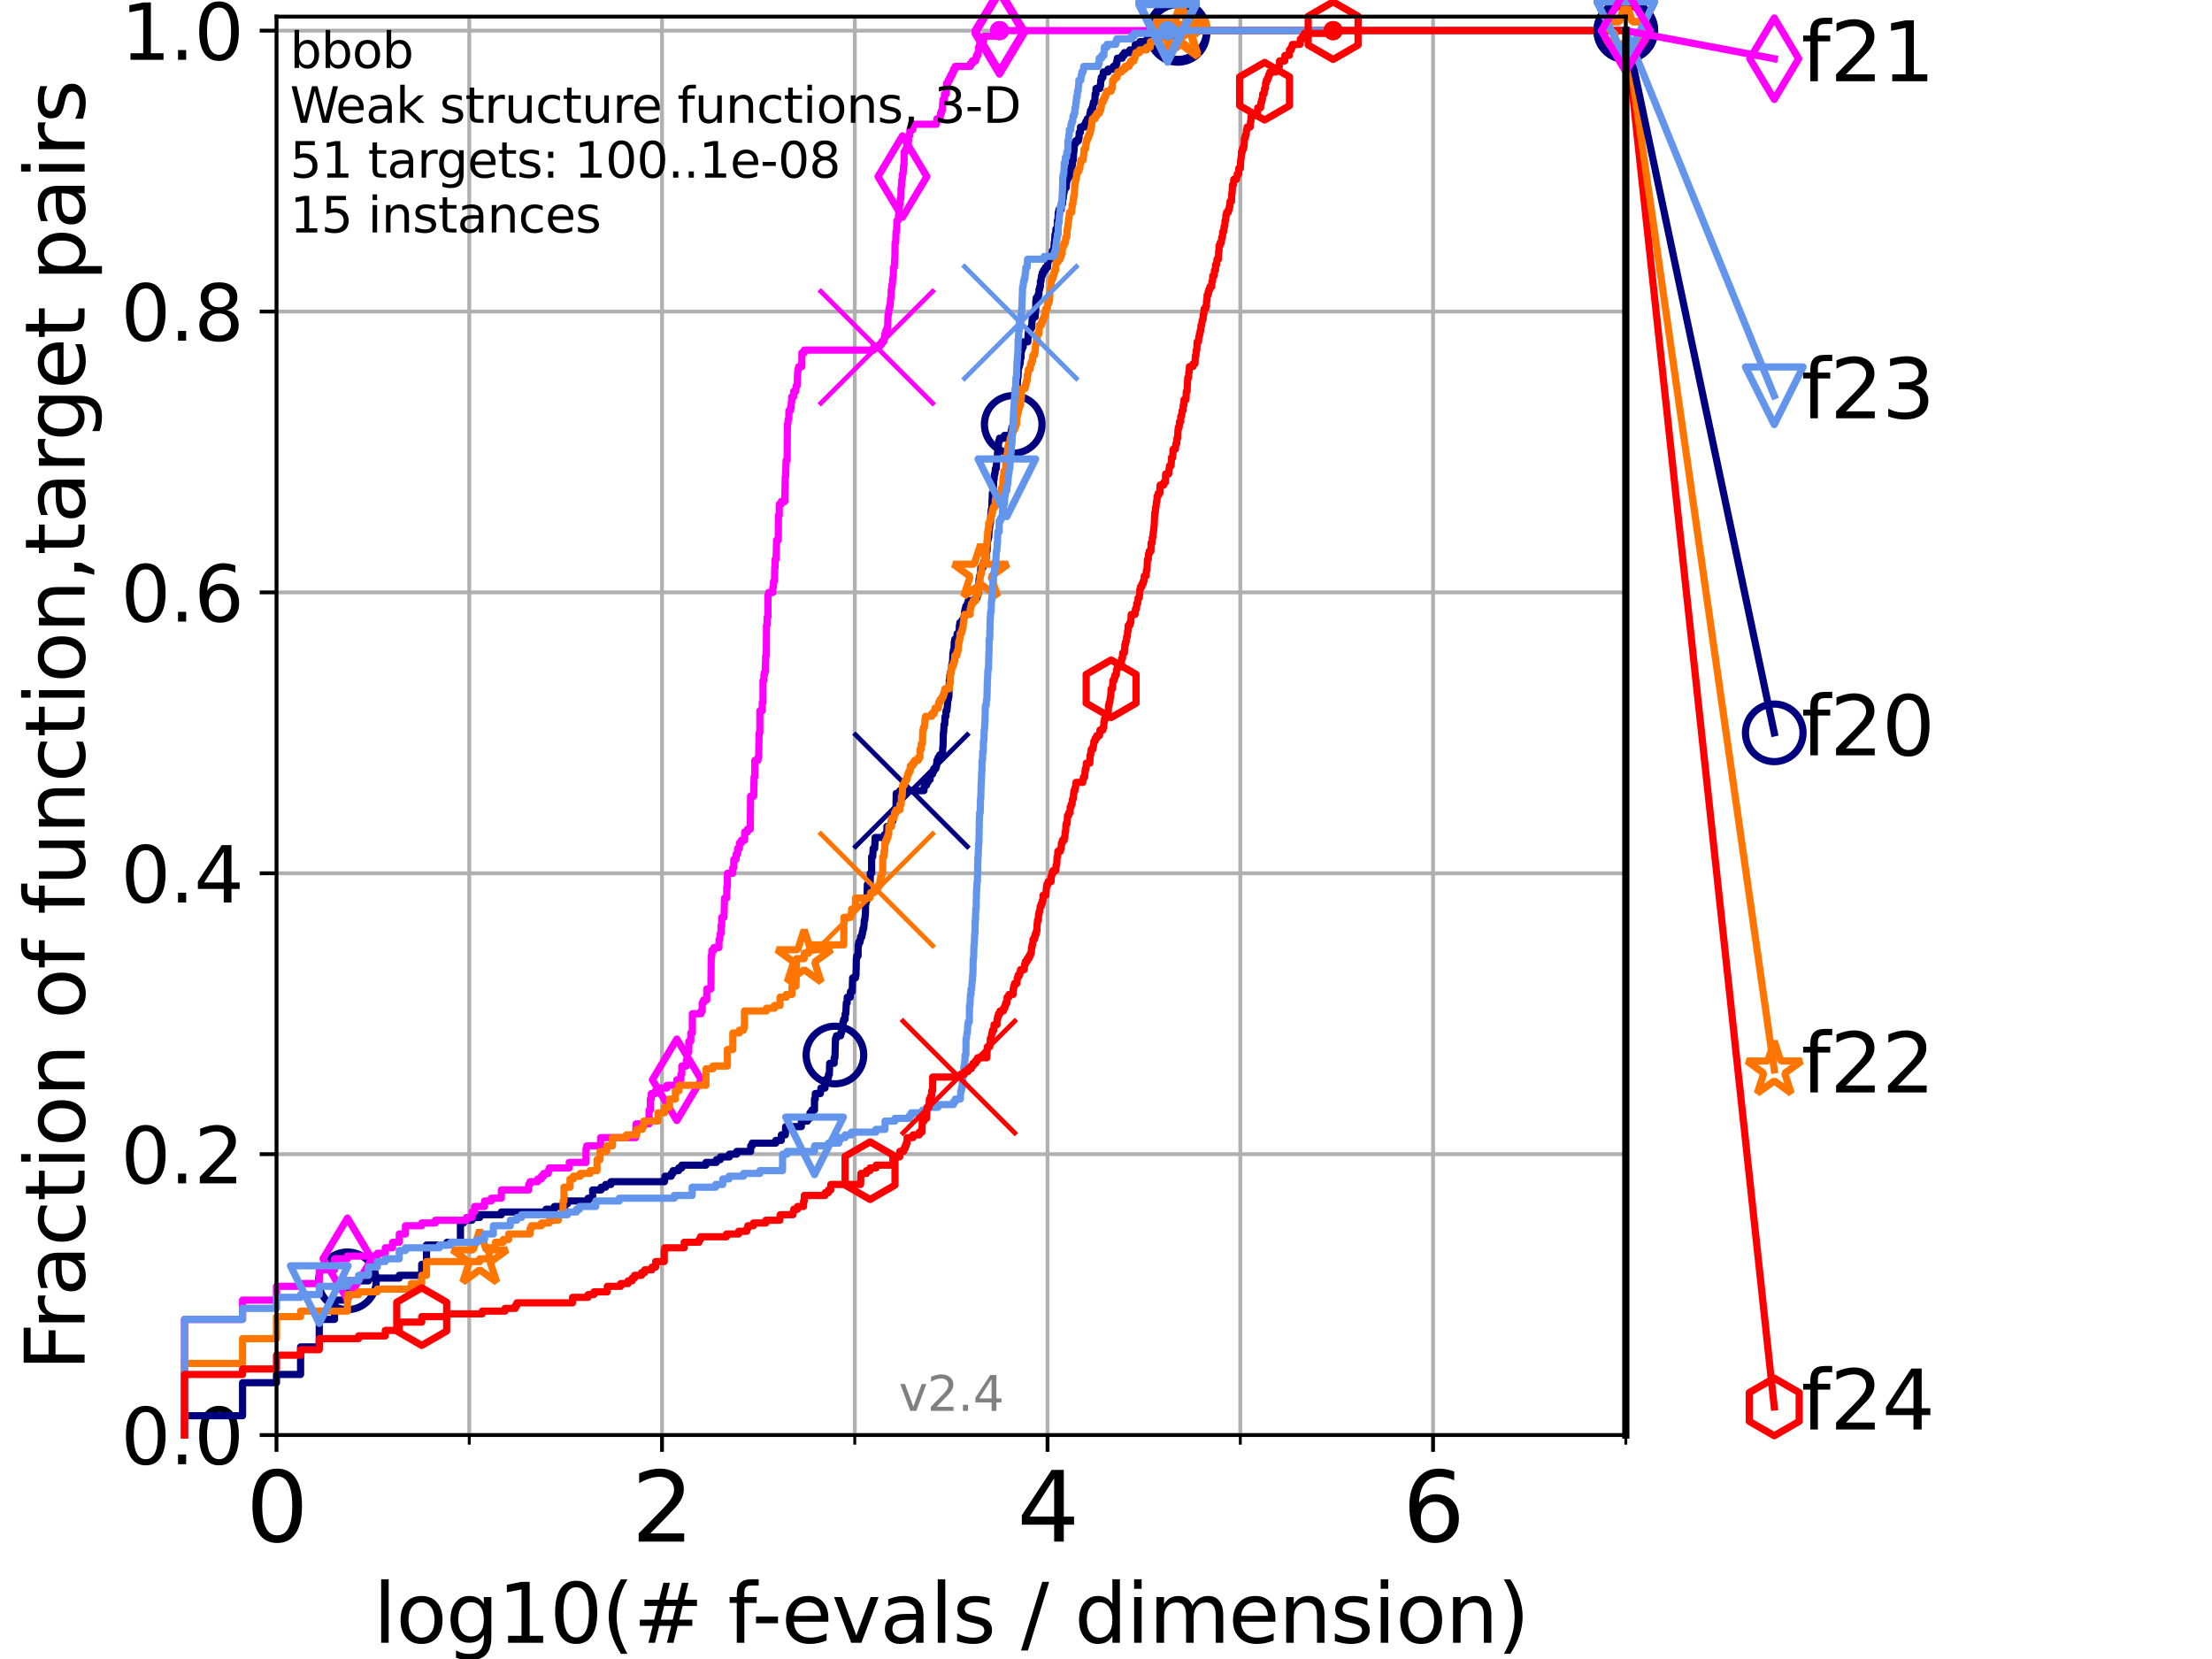 <?xml version="1.0" encoding="utf-8" standalone="no"?>
<!DOCTYPE svg PUBLIC "-//W3C//DTD SVG 1.1//EN"
  "http://www.w3.org/Graphics/SVG/1.1/DTD/svg11.dtd">
<svg height="345.6pt" version="1.1" viewBox="0 0 460.8 345.6" width="460.8pt" xmlns="http://www.w3.org/2000/svg" xmlns:xlink="http://www.w3.org/1999/xlink">
 <defs>
  <style type="text/css">*{stroke-linecap:butt;stroke-linejoin:round;}</style>
 </defs>
 <g id="figure_1">
  <g id="patch_1">
   <path d="M 0 345.6 
L 460.8 345.6 
L 460.8 0 
L 0 0 
z
" style="fill:#ffffff;"/>
  </g>
  <g id="axes_1">
   <g id="patch_2">
    <path d="M 57.6 298.944 
L 338.688 298.944 
L 338.688 3.456 
L 57.6 3.456 
z
" style="fill:#ffffff;"/>
   </g>
   <g id="matplotlib.axis_1">
    <g id="xtick_1">
     <g id="line2d_1">
      <path clip-path="url(#p13d59f5c74)" d="M 57.6 298.944 
L 57.6 3.456 
" style="fill:none;stroke:#b0b0b0;stroke-linecap:square;stroke-width:0.8;"/>
     </g>
     <g id="line2d_2">
      <defs>
       <path d="M 0 0 
L 0 3.5 
" id="m84045c311c" style="stroke:#000000;stroke-width:0.8;"/>
      </defs>
      <g>
       <use style="stroke:#000000;stroke-width:0.8;" x="57.6" xlink:href="#m84045c311c" y="298.944"/>
      </g>
     </g>
     <g id="text_1">
      <!-- 0 -->
      <g transform="translate(51.237 321.141)scale(0.2 -0.2)">
       <defs>
        <path d="M 2034 4250 
Q 1547 4250 1301 3770 
Q 1056 3291 1056 2328 
Q 1056 1369 1301 889 
Q 1547 409 2034 409 
Q 2525 409 2770 889 
Q 3016 1369 3016 2328 
Q 3016 3291 2770 3770 
Q 2525 4250 2034 4250 
z
M 2034 4750 
Q 2819 4750 3233 4129 
Q 3647 3509 3647 2328 
Q 3647 1150 3233 529 
Q 2819 -91 2034 -91 
Q 1250 -91 836 529 
Q 422 1150 422 2328 
Q 422 3509 836 4129 
Q 1250 4750 2034 4750 
z
" id="DejaVuSans-30" transform="scale(0.016)"/>
       </defs>
       <use xlink:href="#DejaVuSans-30"/>
      </g>
     </g>
    </g>
    <g id="xtick_2">
     <g id="line2d_3">
      <path clip-path="url(#p13d59f5c74)" d="M 137.911 298.944 
L 137.911 3.456 
" style="fill:none;stroke:#b0b0b0;stroke-linecap:square;stroke-width:0.8;"/>
     </g>
     <g id="line2d_4">
      <g>
       <use style="stroke:#000000;stroke-width:0.8;" x="137.911" xlink:href="#m84045c311c" y="298.944"/>
      </g>
     </g>
     <g id="text_2">
      <!-- 2 -->
      <g transform="translate(131.548 321.141)scale(0.2 -0.2)">
       <defs>
        <path d="M 1228 531 
L 3431 531 
L 3431 0 
L 469 0 
L 469 531 
Q 828 903 1448 1529 
Q 2069 2156 2228 2338 
Q 2531 2678 2651 2914 
Q 2772 3150 2772 3378 
Q 2772 3750 2511 3984 
Q 2250 4219 1831 4219 
Q 1534 4219 1204 4116 
Q 875 4013 500 3803 
L 500 4441 
Q 881 4594 1212 4672 
Q 1544 4750 1819 4750 
Q 2544 4750 2975 4387 
Q 3406 4025 3406 3419 
Q 3406 3131 3298 2873 
Q 3191 2616 2906 2266 
Q 2828 2175 2409 1742 
Q 1991 1309 1228 531 
z
" id="DejaVuSans-32" transform="scale(0.016)"/>
       </defs>
       <use xlink:href="#DejaVuSans-32"/>
      </g>
     </g>
    </g>
    <g id="xtick_3">
     <g id="line2d_5">
      <path clip-path="url(#p13d59f5c74)" d="M 218.222 298.944 
L 218.222 3.456 
" style="fill:none;stroke:#b0b0b0;stroke-linecap:square;stroke-width:0.8;"/>
     </g>
     <g id="line2d_6">
      <g>
       <use style="stroke:#000000;stroke-width:0.8;" x="218.222" xlink:href="#m84045c311c" y="298.944"/>
      </g>
     </g>
     <g id="text_3">
      <!-- 4 -->
      <g transform="translate(211.859 321.141)scale(0.2 -0.2)">
       <defs>
        <path d="M 2419 4116 
L 825 1625 
L 2419 1625 
L 2419 4116 
z
M 2253 4666 
L 3047 4666 
L 3047 1625 
L 3713 1625 
L 3713 1100 
L 3047 1100 
L 3047 0 
L 2419 0 
L 2419 1100 
L 313 1100 
L 313 1709 
L 2253 4666 
z
" id="DejaVuSans-34" transform="scale(0.016)"/>
       </defs>
       <use xlink:href="#DejaVuSans-34"/>
      </g>
     </g>
    </g>
    <g id="xtick_4">
     <g id="line2d_7">
      <path clip-path="url(#p13d59f5c74)" d="M 298.533 298.944 
L 298.533 3.456 
" style="fill:none;stroke:#b0b0b0;stroke-linecap:square;stroke-width:0.8;"/>
     </g>
     <g id="line2d_8">
      <g>
       <use style="stroke:#000000;stroke-width:0.8;" x="298.533" xlink:href="#m84045c311c" y="298.944"/>
      </g>
     </g>
     <g id="text_4">
      <!-- 6 -->
      <g transform="translate(292.17 321.141)scale(0.2 -0.2)">
       <defs>
        <path d="M 2113 2584 
Q 1688 2584 1439 2293 
Q 1191 2003 1191 1497 
Q 1191 994 1439 701 
Q 1688 409 2113 409 
Q 2538 409 2786 701 
Q 3034 994 3034 1497 
Q 3034 2003 2786 2293 
Q 2538 2584 2113 2584 
z
M 3366 4563 
L 3366 3988 
Q 3128 4100 2886 4159 
Q 2644 4219 2406 4219 
Q 1781 4219 1451 3797 
Q 1122 3375 1075 2522 
Q 1259 2794 1537 2939 
Q 1816 3084 2150 3084 
Q 2853 3084 3261 2657 
Q 3669 2231 3669 1497 
Q 3669 778 3244 343 
Q 2819 -91 2113 -91 
Q 1303 -91 875 529 
Q 447 1150 447 2328 
Q 447 3434 972 4092 
Q 1497 4750 2381 4750 
Q 2619 4750 2861 4703 
Q 3103 4656 3366 4563 
z
" id="DejaVuSans-36" transform="scale(0.016)"/>
       </defs>
       <use xlink:href="#DejaVuSans-36"/>
      </g>
     </g>
    </g>
    <g id="xtick_5">
     <g id="line2d_9">
      <path clip-path="url(#p13d59f5c74)" d="M 97.755 298.944 
L 97.755 3.456 
" style="fill:none;stroke:#b0b0b0;stroke-linecap:square;stroke-width:0.8;"/>
     </g>
     <g id="line2d_10">
      <defs>
       <path d="M 0 0 
L 0 2 
" id="me9d06abe92" style="stroke:#000000;stroke-width:0.6;"/>
      </defs>
      <g>
       <use style="stroke:#000000;stroke-width:0.6;" x="97.755" xlink:href="#me9d06abe92" y="298.944"/>
      </g>
     </g>
    </g>
    <g id="xtick_6">
     <g id="line2d_11">
      <path clip-path="url(#p13d59f5c74)" d="M 178.066 298.944 
L 178.066 3.456 
" style="fill:none;stroke:#b0b0b0;stroke-linecap:square;stroke-width:0.8;"/>
     </g>
     <g id="line2d_12">
      <g>
       <use style="stroke:#000000;stroke-width:0.6;" x="178.066" xlink:href="#me9d06abe92" y="298.944"/>
      </g>
     </g>
    </g>
    <g id="xtick_7">
     <g id="line2d_13">
      <path clip-path="url(#p13d59f5c74)" d="M 258.377 298.944 
L 258.377 3.456 
" style="fill:none;stroke:#b0b0b0;stroke-linecap:square;stroke-width:0.8;"/>
     </g>
     <g id="line2d_14">
      <g>
       <use style="stroke:#000000;stroke-width:0.6;" x="258.377" xlink:href="#me9d06abe92" y="298.944"/>
      </g>
     </g>
    </g>
    <g id="xtick_8">
     <g id="line2d_15">
      <path clip-path="url(#p13d59f5c74)" d="M 338.688 298.944 
L 338.688 3.456 
" style="fill:none;stroke:#b0b0b0;stroke-linecap:square;stroke-width:0.8;"/>
     </g>
     <g id="line2d_16">
      <g>
       <use style="stroke:#000000;stroke-width:0.6;" x="338.688" xlink:href="#me9d06abe92" y="298.944"/>
      </g>
     </g>
    </g>
    <g id="text_5">
     <!-- log10(# f-evals / dimension) -->
     <g transform="translate(77.764 342.218)scale(0.17 -0.17)">
      <defs>
       <path d="M 603 4863 
L 1178 4863 
L 1178 0 
L 603 0 
L 603 4863 
z
" id="DejaVuSans-6c" transform="scale(0.016)"/>
       <path d="M 1959 3097 
Q 1497 3097 1228 2736 
Q 959 2375 959 1747 
Q 959 1119 1226 758 
Q 1494 397 1959 397 
Q 2419 397 2687 759 
Q 2956 1122 2956 1747 
Q 2956 2369 2687 2733 
Q 2419 3097 1959 3097 
z
M 1959 3584 
Q 2709 3584 3137 3096 
Q 3566 2609 3566 1747 
Q 3566 888 3137 398 
Q 2709 -91 1959 -91 
Q 1206 -91 779 398 
Q 353 888 353 1747 
Q 353 2609 779 3096 
Q 1206 3584 1959 3584 
z
" id="DejaVuSans-6f" transform="scale(0.016)"/>
       <path d="M 2906 1791 
Q 2906 2416 2648 2759 
Q 2391 3103 1925 3103 
Q 1463 3103 1205 2759 
Q 947 2416 947 1791 
Q 947 1169 1205 825 
Q 1463 481 1925 481 
Q 2391 481 2648 825 
Q 2906 1169 2906 1791 
z
M 3481 434 
Q 3481 -459 3084 -895 
Q 2688 -1331 1869 -1331 
Q 1566 -1331 1297 -1286 
Q 1028 -1241 775 -1147 
L 775 -588 
Q 1028 -725 1275 -790 
Q 1522 -856 1778 -856 
Q 2344 -856 2625 -561 
Q 2906 -266 2906 331 
L 2906 616 
Q 2728 306 2450 153 
Q 2172 0 1784 0 
Q 1141 0 747 490 
Q 353 981 353 1791 
Q 353 2603 747 3093 
Q 1141 3584 1784 3584 
Q 2172 3584 2450 3431 
Q 2728 3278 2906 2969 
L 2906 3500 
L 3481 3500 
L 3481 434 
z
" id="DejaVuSans-67" transform="scale(0.016)"/>
       <path d="M 794 531 
L 1825 531 
L 1825 4091 
L 703 3866 
L 703 4441 
L 1819 4666 
L 2450 4666 
L 2450 531 
L 3481 531 
L 3481 0 
L 794 0 
L 794 531 
z
" id="DejaVuSans-31" transform="scale(0.016)"/>
       <path d="M 1984 4856 
Q 1566 4138 1362 3434 
Q 1159 2731 1159 2009 
Q 1159 1288 1364 580 
Q 1569 -128 1984 -844 
L 1484 -844 
Q 1016 -109 783 600 
Q 550 1309 550 2009 
Q 550 2706 781 3412 
Q 1013 4119 1484 4856 
L 1984 4856 
z
" id="DejaVuSans-28" transform="scale(0.016)"/>
       <path d="M 3272 2816 
L 2363 2816 
L 2100 1772 
L 3016 1772 
L 3272 2816 
z
M 2803 4594 
L 2478 3297 
L 3391 3297 
L 3719 4594 
L 4219 4594 
L 3897 3297 
L 4872 3297 
L 4872 2816 
L 3775 2816 
L 3519 1772 
L 4513 1772 
L 4513 1294 
L 3397 1294 
L 3072 0 
L 2572 0 
L 2894 1294 
L 1978 1294 
L 1656 0 
L 1153 0 
L 1478 1294 
L 494 1294 
L 494 1772 
L 1594 1772 
L 1856 2816 
L 850 2816 
L 850 3297 
L 1978 3297 
L 2297 4594 
L 2803 4594 
z
" id="DejaVuSans-23" transform="scale(0.016)"/>
       <path id="DejaVuSans-20" transform="scale(0.016)"/>
       <path d="M 2375 4863 
L 2375 4384 
L 1825 4384 
Q 1516 4384 1395 4259 
Q 1275 4134 1275 3809 
L 1275 3500 
L 2222 3500 
L 2222 3053 
L 1275 3053 
L 1275 0 
L 697 0 
L 697 3053 
L 147 3053 
L 147 3500 
L 697 3500 
L 697 3744 
Q 697 4328 969 4595 
Q 1241 4863 1831 4863 
L 2375 4863 
z
" id="DejaVuSans-66" transform="scale(0.016)"/>
       <path d="M 313 2009 
L 1997 2009 
L 1997 1497 
L 313 1497 
L 313 2009 
z
" id="DejaVuSans-2d" transform="scale(0.016)"/>
       <path d="M 3597 1894 
L 3597 1613 
L 953 1613 
Q 991 1019 1311 708 
Q 1631 397 2203 397 
Q 2534 397 2845 478 
Q 3156 559 3463 722 
L 3463 178 
Q 3153 47 2828 -22 
Q 2503 -91 2169 -91 
Q 1331 -91 842 396 
Q 353 884 353 1716 
Q 353 2575 817 3079 
Q 1281 3584 2069 3584 
Q 2775 3584 3186 3129 
Q 3597 2675 3597 1894 
z
M 3022 2063 
Q 3016 2534 2758 2815 
Q 2500 3097 2075 3097 
Q 1594 3097 1305 2825 
Q 1016 2553 972 2059 
L 3022 2063 
z
" id="DejaVuSans-65" transform="scale(0.016)"/>
       <path d="M 191 3500 
L 800 3500 
L 1894 563 
L 2988 3500 
L 3597 3500 
L 2284 0 
L 1503 0 
L 191 3500 
z
" id="DejaVuSans-76" transform="scale(0.016)"/>
       <path d="M 2194 1759 
Q 1497 1759 1228 1600 
Q 959 1441 959 1056 
Q 959 750 1161 570 
Q 1363 391 1709 391 
Q 2188 391 2477 730 
Q 2766 1069 2766 1631 
L 2766 1759 
L 2194 1759 
z
M 3341 1997 
L 3341 0 
L 2766 0 
L 2766 531 
Q 2569 213 2275 61 
Q 1981 -91 1556 -91 
Q 1019 -91 701 211 
Q 384 513 384 1019 
Q 384 1609 779 1909 
Q 1175 2209 1959 2209 
L 2766 2209 
L 2766 2266 
Q 2766 2663 2505 2880 
Q 2244 3097 1772 3097 
Q 1472 3097 1187 3025 
Q 903 2953 641 2809 
L 641 3341 
Q 956 3463 1253 3523 
Q 1550 3584 1831 3584 
Q 2591 3584 2966 3190 
Q 3341 2797 3341 1997 
z
" id="DejaVuSans-61" transform="scale(0.016)"/>
       <path d="M 2834 3397 
L 2834 2853 
Q 2591 2978 2328 3040 
Q 2066 3103 1784 3103 
Q 1356 3103 1142 2972 
Q 928 2841 928 2578 
Q 928 2378 1081 2264 
Q 1234 2150 1697 2047 
L 1894 2003 
Q 2506 1872 2764 1633 
Q 3022 1394 3022 966 
Q 3022 478 2636 193 
Q 2250 -91 1575 -91 
Q 1294 -91 989 -36 
Q 684 19 347 128 
L 347 722 
Q 666 556 975 473 
Q 1284 391 1588 391 
Q 1994 391 2212 530 
Q 2431 669 2431 922 
Q 2431 1156 2273 1281 
Q 2116 1406 1581 1522 
L 1381 1569 
Q 847 1681 609 1914 
Q 372 2147 372 2553 
Q 372 3047 722 3315 
Q 1072 3584 1716 3584 
Q 2034 3584 2315 3537 
Q 2597 3491 2834 3397 
z
" id="DejaVuSans-73" transform="scale(0.016)"/>
       <path d="M 1625 4666 
L 2156 4666 
L 531 -594 
L 0 -594 
L 1625 4666 
z
" id="DejaVuSans-2f" transform="scale(0.016)"/>
       <path d="M 2906 2969 
L 2906 4863 
L 3481 4863 
L 3481 0 
L 2906 0 
L 2906 525 
Q 2725 213 2448 61 
Q 2172 -91 1784 -91 
Q 1150 -91 751 415 
Q 353 922 353 1747 
Q 353 2572 751 3078 
Q 1150 3584 1784 3584 
Q 2172 3584 2448 3432 
Q 2725 3281 2906 2969 
z
M 947 1747 
Q 947 1113 1208 752 
Q 1469 391 1925 391 
Q 2381 391 2643 752 
Q 2906 1113 2906 1747 
Q 2906 2381 2643 2742 
Q 2381 3103 1925 3103 
Q 1469 3103 1208 2742 
Q 947 2381 947 1747 
z
" id="DejaVuSans-64" transform="scale(0.016)"/>
       <path d="M 603 3500 
L 1178 3500 
L 1178 0 
L 603 0 
L 603 3500 
z
M 603 4863 
L 1178 4863 
L 1178 4134 
L 603 4134 
L 603 4863 
z
" id="DejaVuSans-69" transform="scale(0.016)"/>
       <path d="M 3328 2828 
Q 3544 3216 3844 3400 
Q 4144 3584 4550 3584 
Q 5097 3584 5394 3201 
Q 5691 2819 5691 2113 
L 5691 0 
L 5113 0 
L 5113 2094 
Q 5113 2597 4934 2840 
Q 4756 3084 4391 3084 
Q 3944 3084 3684 2787 
Q 3425 2491 3425 1978 
L 3425 0 
L 2847 0 
L 2847 2094 
Q 2847 2600 2669 2842 
Q 2491 3084 2119 3084 
Q 1678 3084 1418 2786 
Q 1159 2488 1159 1978 
L 1159 0 
L 581 0 
L 581 3500 
L 1159 3500 
L 1159 2956 
Q 1356 3278 1631 3431 
Q 1906 3584 2284 3584 
Q 2666 3584 2933 3390 
Q 3200 3197 3328 2828 
z
" id="DejaVuSans-6d" transform="scale(0.016)"/>
       <path d="M 3513 2113 
L 3513 0 
L 2938 0 
L 2938 2094 
Q 2938 2591 2744 2837 
Q 2550 3084 2163 3084 
Q 1697 3084 1428 2787 
Q 1159 2491 1159 1978 
L 1159 0 
L 581 0 
L 581 3500 
L 1159 3500 
L 1159 2956 
Q 1366 3272 1645 3428 
Q 1925 3584 2291 3584 
Q 2894 3584 3203 3211 
Q 3513 2838 3513 2113 
z
" id="DejaVuSans-6e" transform="scale(0.016)"/>
       <path d="M 513 4856 
L 1013 4856 
Q 1481 4119 1714 3412 
Q 1947 2706 1947 2009 
Q 1947 1309 1714 600 
Q 1481 -109 1013 -844 
L 513 -844 
Q 928 -128 1133 580 
Q 1338 1288 1338 2009 
Q 1338 2731 1133 3434 
Q 928 4138 513 4856 
z
" id="DejaVuSans-29" transform="scale(0.016)"/>
      </defs>
      <use xlink:href="#DejaVuSans-6c"/>
      <use x="27.783" xlink:href="#DejaVuSans-6f"/>
      <use x="88.965" xlink:href="#DejaVuSans-67"/>
      <use x="152.441" xlink:href="#DejaVuSans-31"/>
      <use x="216.064" xlink:href="#DejaVuSans-30"/>
      <use x="279.688" xlink:href="#DejaVuSans-28"/>
      <use x="318.701" xlink:href="#DejaVuSans-23"/>
      <use x="402.49" xlink:href="#DejaVuSans-20"/>
      <use x="434.277" xlink:href="#DejaVuSans-66"/>
      <use x="463.982" xlink:href="#DejaVuSans-2d"/>
      <use x="500.066" xlink:href="#DejaVuSans-65"/>
      <use x="561.59" xlink:href="#DejaVuSans-76"/>
      <use x="620.77" xlink:href="#DejaVuSans-61"/>
      <use x="682.049" xlink:href="#DejaVuSans-6c"/>
      <use x="709.832" xlink:href="#DejaVuSans-73"/>
      <use x="761.932" xlink:href="#DejaVuSans-20"/>
      <use x="793.719" xlink:href="#DejaVuSans-2f"/>
      <use x="827.41" xlink:href="#DejaVuSans-20"/>
      <use x="859.197" xlink:href="#DejaVuSans-64"/>
      <use x="922.674" xlink:href="#DejaVuSans-69"/>
      <use x="950.457" xlink:href="#DejaVuSans-6d"/>
      <use x="1047.869" xlink:href="#DejaVuSans-65"/>
      <use x="1109.393" xlink:href="#DejaVuSans-6e"/>
      <use x="1172.771" xlink:href="#DejaVuSans-73"/>
      <use x="1224.871" xlink:href="#DejaVuSans-69"/>
      <use x="1252.654" xlink:href="#DejaVuSans-6f"/>
      <use x="1313.836" xlink:href="#DejaVuSans-6e"/>
      <use x="1377.215" xlink:href="#DejaVuSans-29"/>
     </g>
    </g>
   </g>
   <g id="matplotlib.axis_2">
    <g id="ytick_1">
     <g id="line2d_17">
      <path clip-path="url(#p13d59f5c74)" d="M 57.6 298.944 
L 338.688 298.944 
" style="fill:none;stroke:#b0b0b0;stroke-linecap:square;stroke-width:0.8;"/>
     </g>
     <g id="line2d_18">
      <defs>
       <path d="M 0 0 
L -3.5 0 
" id="m40cee13883" style="stroke:#000000;stroke-width:0.8;"/>
      </defs>
      <g>
       <use style="stroke:#000000;stroke-width:0.8;" x="57.6" xlink:href="#m40cee13883" y="298.944"/>
      </g>
     </g>
     <g id="text_6">
      <!-- 0.0 -->
      <g transform="translate(25.155 305.023)scale(0.16 -0.16)">
       <defs>
        <path d="M 684 794 
L 1344 794 
L 1344 0 
L 684 0 
L 684 794 
z
" id="DejaVuSans-2e" transform="scale(0.016)"/>
       </defs>
       <use xlink:href="#DejaVuSans-30"/>
       <use x="63.623" xlink:href="#DejaVuSans-2e"/>
       <use x="95.41" xlink:href="#DejaVuSans-30"/>
      </g>
     </g>
    </g>
    <g id="ytick_2">
     <g id="line2d_19">
      <path clip-path="url(#p13d59f5c74)" d="M 57.6 240.432 
L 338.688 240.432 
" style="fill:none;stroke:#b0b0b0;stroke-linecap:square;stroke-width:0.8;"/>
     </g>
     <g id="line2d_20">
      <g>
       <use style="stroke:#000000;stroke-width:0.8;" x="57.6" xlink:href="#m40cee13883" y="240.432"/>
      </g>
     </g>
     <g id="text_7">
      <!-- 0.2 -->
      <g transform="translate(25.155 246.51)scale(0.16 -0.16)">
       <use xlink:href="#DejaVuSans-30"/>
       <use x="63.623" xlink:href="#DejaVuSans-2e"/>
       <use x="95.41" xlink:href="#DejaVuSans-32"/>
      </g>
     </g>
    </g>
    <g id="ytick_3">
     <g id="line2d_21">
      <path clip-path="url(#p13d59f5c74)" d="M 57.6 181.919 
L 338.688 181.919 
" style="fill:none;stroke:#b0b0b0;stroke-linecap:square;stroke-width:0.8;"/>
     </g>
     <g id="line2d_22">
      <g>
       <use style="stroke:#000000;stroke-width:0.8;" x="57.6" xlink:href="#m40cee13883" y="181.919"/>
      </g>
     </g>
     <g id="text_8">
      <!-- 0.4 -->
      <g transform="translate(25.155 187.998)scale(0.16 -0.16)">
       <use xlink:href="#DejaVuSans-30"/>
       <use x="63.623" xlink:href="#DejaVuSans-2e"/>
       <use x="95.41" xlink:href="#DejaVuSans-34"/>
      </g>
     </g>
    </g>
    <g id="ytick_4">
     <g id="line2d_23">
      <path clip-path="url(#p13d59f5c74)" d="M 57.6 123.407 
L 338.688 123.407 
" style="fill:none;stroke:#b0b0b0;stroke-linecap:square;stroke-width:0.8;"/>
     </g>
     <g id="line2d_24">
      <g>
       <use style="stroke:#000000;stroke-width:0.8;" x="57.6" xlink:href="#m40cee13883" y="123.407"/>
      </g>
     </g>
     <g id="text_9">
      <!-- 0.6 -->
      <g transform="translate(25.155 129.485)scale(0.16 -0.16)">
       <use xlink:href="#DejaVuSans-30"/>
       <use x="63.623" xlink:href="#DejaVuSans-2e"/>
       <use x="95.41" xlink:href="#DejaVuSans-36"/>
      </g>
     </g>
    </g>
    <g id="ytick_5">
     <g id="line2d_25">
      <path clip-path="url(#p13d59f5c74)" d="M 57.6 64.894 
L 338.688 64.894 
" style="fill:none;stroke:#b0b0b0;stroke-linecap:square;stroke-width:0.8;"/>
     </g>
     <g id="line2d_26">
      <g>
       <use style="stroke:#000000;stroke-width:0.8;" x="57.6" xlink:href="#m40cee13883" y="64.894"/>
      </g>
     </g>
     <g id="text_10">
      <!-- 0.8 -->
      <g transform="translate(25.155 70.973)scale(0.16 -0.16)">
       <defs>
        <path d="M 2034 2216 
Q 1584 2216 1326 1975 
Q 1069 1734 1069 1313 
Q 1069 891 1326 650 
Q 1584 409 2034 409 
Q 2484 409 2743 651 
Q 3003 894 3003 1313 
Q 3003 1734 2745 1975 
Q 2488 2216 2034 2216 
z
M 1403 2484 
Q 997 2584 770 2862 
Q 544 3141 544 3541 
Q 544 4100 942 4425 
Q 1341 4750 2034 4750 
Q 2731 4750 3128 4425 
Q 3525 4100 3525 3541 
Q 3525 3141 3298 2862 
Q 3072 2584 2669 2484 
Q 3125 2378 3379 2068 
Q 3634 1759 3634 1313 
Q 3634 634 3220 271 
Q 2806 -91 2034 -91 
Q 1263 -91 848 271 
Q 434 634 434 1313 
Q 434 1759 690 2068 
Q 947 2378 1403 2484 
z
M 1172 3481 
Q 1172 3119 1398 2916 
Q 1625 2713 2034 2713 
Q 2441 2713 2670 2916 
Q 2900 3119 2900 3481 
Q 2900 3844 2670 4047 
Q 2441 4250 2034 4250 
Q 1625 4250 1398 4047 
Q 1172 3844 1172 3481 
z
" id="DejaVuSans-38" transform="scale(0.016)"/>
       </defs>
       <use xlink:href="#DejaVuSans-30"/>
       <use x="63.623" xlink:href="#DejaVuSans-2e"/>
       <use x="95.41" xlink:href="#DejaVuSans-38"/>
      </g>
     </g>
    </g>
    <g id="ytick_6">
     <g id="line2d_27">
      <path clip-path="url(#p13d59f5c74)" d="M 57.6 6.382 
L 338.688 6.382 
" style="fill:none;stroke:#b0b0b0;stroke-linecap:square;stroke-width:0.8;"/>
     </g>
     <g id="line2d_28">
      <g>
       <use style="stroke:#000000;stroke-width:0.8;" x="57.6" xlink:href="#m40cee13883" y="6.382"/>
      </g>
     </g>
     <g id="text_11">
      <!-- 1.0 -->
      <g transform="translate(25.155 12.46)scale(0.16 -0.16)">
       <use xlink:href="#DejaVuSans-31"/>
       <use x="63.623" xlink:href="#DejaVuSans-2e"/>
       <use x="95.41" xlink:href="#DejaVuSans-30"/>
      </g>
     </g>
    </g>
    <g id="text_12">
     <!-- Fraction of function,target pairs -->
     <g transform="translate(17.62 285.585)rotate(-90)scale(0.17 -0.17)">
      <defs>
       <path d="M 628 4666 
L 3309 4666 
L 3309 4134 
L 1259 4134 
L 1259 2759 
L 3109 2759 
L 3109 2228 
L 1259 2228 
L 1259 0 
L 628 0 
L 628 4666 
z
" id="DejaVuSans-46" transform="scale(0.016)"/>
       <path d="M 2631 2963 
Q 2534 3019 2420 3045 
Q 2306 3072 2169 3072 
Q 1681 3072 1420 2755 
Q 1159 2438 1159 1844 
L 1159 0 
L 581 0 
L 581 3500 
L 1159 3500 
L 1159 2956 
Q 1341 3275 1631 3429 
Q 1922 3584 2338 3584 
Q 2397 3584 2469 3576 
Q 2541 3569 2628 3553 
L 2631 2963 
z
" id="DejaVuSans-72" transform="scale(0.016)"/>
       <path d="M 3122 3366 
L 3122 2828 
Q 2878 2963 2633 3030 
Q 2388 3097 2138 3097 
Q 1578 3097 1268 2742 
Q 959 2388 959 1747 
Q 959 1106 1268 751 
Q 1578 397 2138 397 
Q 2388 397 2633 464 
Q 2878 531 3122 666 
L 3122 134 
Q 2881 22 2623 -34 
Q 2366 -91 2075 -91 
Q 1284 -91 818 406 
Q 353 903 353 1747 
Q 353 2603 823 3093 
Q 1294 3584 2113 3584 
Q 2378 3584 2631 3529 
Q 2884 3475 3122 3366 
z
" id="DejaVuSans-63" transform="scale(0.016)"/>
       <path d="M 1172 4494 
L 1172 3500 
L 2356 3500 
L 2356 3053 
L 1172 3053 
L 1172 1153 
Q 1172 725 1289 603 
Q 1406 481 1766 481 
L 2356 481 
L 2356 0 
L 1766 0 
Q 1100 0 847 248 
Q 594 497 594 1153 
L 594 3053 
L 172 3053 
L 172 3500 
L 594 3500 
L 594 4494 
L 1172 4494 
z
" id="DejaVuSans-74" transform="scale(0.016)"/>
       <path d="M 544 1381 
L 544 3500 
L 1119 3500 
L 1119 1403 
Q 1119 906 1312 657 
Q 1506 409 1894 409 
Q 2359 409 2629 706 
Q 2900 1003 2900 1516 
L 2900 3500 
L 3475 3500 
L 3475 0 
L 2900 0 
L 2900 538 
Q 2691 219 2414 64 
Q 2138 -91 1772 -91 
Q 1169 -91 856 284 
Q 544 659 544 1381 
z
M 1991 3584 
L 1991 3584 
z
" id="DejaVuSans-75" transform="scale(0.016)"/>
       <path d="M 750 794 
L 1409 794 
L 1409 256 
L 897 -744 
L 494 -744 
L 750 256 
L 750 794 
z
" id="DejaVuSans-2c" transform="scale(0.016)"/>
       <path d="M 1159 525 
L 1159 -1331 
L 581 -1331 
L 581 3500 
L 1159 3500 
L 1159 2969 
Q 1341 3281 1617 3432 
Q 1894 3584 2278 3584 
Q 2916 3584 3314 3078 
Q 3713 2572 3713 1747 
Q 3713 922 3314 415 
Q 2916 -91 2278 -91 
Q 1894 -91 1617 61 
Q 1341 213 1159 525 
z
M 3116 1747 
Q 3116 2381 2855 2742 
Q 2594 3103 2138 3103 
Q 1681 3103 1420 2742 
Q 1159 2381 1159 1747 
Q 1159 1113 1420 752 
Q 1681 391 2138 391 
Q 2594 391 2855 752 
Q 3116 1113 3116 1747 
z
" id="DejaVuSans-70" transform="scale(0.016)"/>
      </defs>
      <use xlink:href="#DejaVuSans-46"/>
      <use x="50.27" xlink:href="#DejaVuSans-72"/>
      <use x="91.383" xlink:href="#DejaVuSans-61"/>
      <use x="152.662" xlink:href="#DejaVuSans-63"/>
      <use x="207.643" xlink:href="#DejaVuSans-74"/>
      <use x="246.852" xlink:href="#DejaVuSans-69"/>
      <use x="274.635" xlink:href="#DejaVuSans-6f"/>
      <use x="335.816" xlink:href="#DejaVuSans-6e"/>
      <use x="399.195" xlink:href="#DejaVuSans-20"/>
      <use x="430.982" xlink:href="#DejaVuSans-6f"/>
      <use x="492.164" xlink:href="#DejaVuSans-66"/>
      <use x="527.369" xlink:href="#DejaVuSans-20"/>
      <use x="559.156" xlink:href="#DejaVuSans-66"/>
      <use x="594.361" xlink:href="#DejaVuSans-75"/>
      <use x="657.74" xlink:href="#DejaVuSans-6e"/>
      <use x="721.119" xlink:href="#DejaVuSans-63"/>
      <use x="776.1" xlink:href="#DejaVuSans-74"/>
      <use x="815.309" xlink:href="#DejaVuSans-69"/>
      <use x="843.092" xlink:href="#DejaVuSans-6f"/>
      <use x="904.273" xlink:href="#DejaVuSans-6e"/>
      <use x="967.652" xlink:href="#DejaVuSans-2c"/>
      <use x="999.439" xlink:href="#DejaVuSans-74"/>
      <use x="1038.648" xlink:href="#DejaVuSans-61"/>
      <use x="1099.928" xlink:href="#DejaVuSans-72"/>
      <use x="1139.291" xlink:href="#DejaVuSans-67"/>
      <use x="1202.768" xlink:href="#DejaVuSans-65"/>
      <use x="1264.291" xlink:href="#DejaVuSans-74"/>
      <use x="1303.5" xlink:href="#DejaVuSans-20"/>
      <use x="1335.287" xlink:href="#DejaVuSans-70"/>
      <use x="1398.764" xlink:href="#DejaVuSans-61"/>
      <use x="1460.043" xlink:href="#DejaVuSans-69"/>
      <use x="1487.826" xlink:href="#DejaVuSans-72"/>
      <use x="1528.939" xlink:href="#DejaVuSans-73"/>
     </g>
    </g>
   </g>
   <g id="line2d_29">
    <defs>
     <path d="M 0 1.5 
C 0.398 1.5 0.779 1.342 1.061 1.061 
C 1.342 0.779 1.5 0.398 1.5 0 
C 1.5 -0.398 1.342 -0.779 1.061 -1.061 
C 0.779 -1.342 0.398 -1.5 0 -1.5 
C -0.398 -1.5 -0.779 -1.342 -1.061 -1.061 
C -1.342 -0.779 -1.5 -0.398 -1.5 0 
C -1.5 0.398 -1.342 0.779 -1.061 1.061 
C -0.779 1.342 -0.398 1.5 0 1.5 
z
" id="m03fe8734c2" style="stroke:#000080;"/>
    </defs>
    <g>
     <use style="fill:#000080;stroke:#000080;" x="245.379" xlink:href="#m03fe8734c2" y="6.382"/>
     <use style="fill:#000080;stroke:#000080;" x="245.379" xlink:href="#m03fe8734c2" y="6.382"/>
    </g>
   </g>
   <g id="line2d_30">
    <path d="M 38.441 298.944 
L 38.441 294.928 
L 50.529 294.928 
L 50.529 288.045 
L 57.6 288.045 
L 57.6 286.324 
L 62.617 286.324 
L 62.617 280.587 
L 66.508 280.587 
L 66.508 274.851 
L 69.688 274.851 
L 69.688 270.835 
L 72.376 270.835 
L 72.376 266.82 
L 76.759 266.82 
L 76.759 266.246 
L 83.172 266.246 
L 83.172 265.672 
L 87.85 265.672 
L 87.85 263.378 
L 88.847 263.378 
L 88.847 259.362 
L 93.122 259.362 
L 93.122 258.788 
L 95.918 258.788 
L 95.918 254.773 
L 96.552 254.773 
L 96.552 254.199 
L 98.327 254.199 
L 98.327 253.626 
L 99.938 253.626 
L 99.938 253.052 
L 104.435 253.052 
L 104.435 252.478 
L 113.735 252.478 
L 113.735 251.905 
L 115.502 251.905 
L 115.502 251.331 
L 117.673 251.331 
L 117.673 250.757 
L 118.221 250.757 
L 118.221 250.184 
L 122.503 250.184 
L 122.503 249.61 
L 123.461 249.61 
L 123.461 247.889 
L 125.232 247.889 
L 125.232 247.315 
L 126.168 247.315 
L 126.168 246.742 
L 127.272 246.742 
L 127.272 246.168 
L 138.426 246.168 
L 138.426 245.594 
L 138.539 245.594 
L 138.539 245.021 
L 139.835 245.021 
L 139.835 244.447 
L 140.196 244.447 
L 140.196 243.873 
L 141.379 243.873 
L 141.379 243.3 
L 142.033 243.3 
L 142.033 242.726 
L 147.062 242.726 
L 147.062 242.152 
L 149.226 242.152 
L 149.226 241.579 
L 150.057 241.579 
L 150.057 241.005 
L 151.949 241.005 
L 151.949 240.432 
L 153.467 240.432 
L 153.467 239.858 
L 156.378 239.858 
L 156.378 238.711 
L 156.698 238.711 
L 156.698 238.137 
L 161.615 238.137 
L 161.615 237.563 
L 162.771 237.563 
L 162.771 236.416 
L 163.603 236.416 
L 163.67 234.695 
L 166.94 234.695 
L 166.94 233.548 
L 168.202 233.548 
L 168.202 232.974 
L 168.726 232.974 
L 168.726 231.827 
L 169.119 231.827 
L 169.119 231.253 
L 169.673 231.253 
L 169.673 228.958 
L 169.833 228.958 
L 169.833 227.811 
L 170.899 227.811 
L 170.899 227.238 
L 171.013 227.238 
L 171.013 226.664 
L 171.863 226.664 
L 171.863 224.943 
L 172.466 224.943 
L 172.466 224.369 
L 172.602 224.369 
L 172.602 223.796 
L 172.776 223.796 
L 172.831 221.501 
L 173.778 221.501 
L 173.778 220.354 
L 173.933 220.354 
L 174.044 216.338 
L 174.247 216.338 
L 174.247 215.765 
L 175.122 215.765 
L 175.122 215.191 
L 175.314 215.191 
L 175.368 214.044 
L 175.598 214.044 
L 175.598 212.896 
L 175.751 212.896 
L 175.751 212.323 
L 176.047 212.323 
L 176.067 211.175 
L 176.197 211.175 
L 176.306 208.881 
L 176.492 208.881 
L 176.492 207.733 
L 177.147 207.733 
L 177.153 206.586 
L 177.529 206.586 
L 177.613 203.718 
L 178.211 203.718 
L 178.211 203.144 
L 178.326 203.144 
L 178.4 199.702 
L 178.469 199.702 
L 178.469 199.129 
L 178.75 199.129 
L 178.778 196.834 
L 178.912 196.834 
L 178.912 196.26 
L 179.17 196.26 
L 179.17 195.687 
L 179.29 195.687 
L 179.29 195.113 
L 179.553 195.113 
L 179.553 194.539 
L 179.665 194.539 
L 179.665 193.966 
L 179.786 193.966 
L 179.786 193.392 
L 179.944 193.392 
L 180.053 191.671 
L 180.156 191.671 
L 180.254 190.524 
L 180.285 190.524 
L 180.316 188.229 
L 180.397 188.229 
L 180.397 187.656 
L 180.599 187.656 
L 180.685 184.214 
L 181.289 184.214 
L 181.289 181.919 
L 181.577 181.919 
L 181.577 178.477 
L 181.804 178.477 
L 181.897 176.756 
L 182.212 176.756 
L 182.312 174.462 
L 184.218 174.462 
L 184.218 173.888 
L 184.734 173.888 
L 184.753 172.167 
L 185.623 172.167 
L 185.702 171.02 
L 186.01 171.02 
L 186.01 169.299 
L 186.64 169.299 
L 186.704 165.283 
L 187.46 165.283 
L 187.46 164.709 
L 192.475 164.709 
L 192.554 163.562 
L 193.019 163.562 
L 193.019 162.989 
L 193.307 162.989 
L 193.307 162.415 
L 193.755 162.415 
L 193.816 161.268 
L 194.281 161.268 
L 194.281 160.694 
L 194.536 160.694 
L 194.536 160.12 
L 194.961 160.12 
L 194.961 159.547 
L 195.117 159.547 
L 195.176 158.399 
L 195.418 158.399 
L 195.418 157.826 
L 195.752 157.826 
L 195.752 157.252 
L 196.312 157.252 
L 196.408 155.531 
L 196.451 155.531 
L 196.519 152.663 
L 196.572 152.663 
L 196.66 150.942 
L 196.798 150.942 
L 196.879 149.221 
L 197.048 149.221 
L 197.079 148.074 
L 197.258 148.074 
L 197.364 146.926 
L 197.37 146.926 
L 197.424 145.779 
L 197.546 145.779 
L 197.546 145.205 
L 197.66 145.205 
L 197.763 141.763 
L 197.84 141.763 
L 197.878 140.616 
L 197.987 140.616 
L 197.987 140.042 
L 198.159 140.042 
L 198.174 138.895 
L 198.3 138.895 
L 198.3 138.322 
L 198.418 138.322 
L 198.51 136.027 
L 198.607 136.027 
L 198.607 135.453 
L 198.734 135.453 
L 198.79 133.732 
L 198.9 133.732 
L 198.9 133.159 
L 199.307 133.159 
L 199.388 132.011 
L 199.763 132.011 
L 199.862 130.29 
L 199.947 130.29 
L 199.947 129.717 
L 200.424 129.717 
L 200.424 129.143 
L 200.72 129.143 
L 200.72 128.569 
L 200.923 128.569 
L 200.931 127.422 
L 201.042 127.422 
L 201.042 126.848 
L 201.202 126.848 
L 201.202 126.275 
L 201.539 126.275 
L 201.539 125.701 
L 201.698 125.701 
L 201.698 125.128 
L 203.157 125.128 
L 203.157 124.554 
L 203.535 124.554 
L 203.535 123.98 
L 203.733 123.98 
L 203.784 122.833 
L 203.871 122.833 
L 203.964 120.538 
L 204.056 120.538 
L 204.056 119.965 
L 204.255 119.965 
L 204.329 118.244 
L 204.774 118.244 
L 204.774 117.67 
L 204.892 117.67 
L 204.892 117.096 
L 205.294 117.096 
L 205.294 116.523 
L 205.407 116.523 
L 205.504 114.802 
L 205.625 114.802 
L 205.69 112.507 
L 205.835 112.507 
L 205.835 111.934 
L 205.982 111.934 
L 206.065 110.213 
L 206.128 110.213 
L 206.216 109.065 
L 206.321 109.065 
L 206.431 106.771 
L 206.489 106.771 
L 206.489 106.197 
L 206.603 106.197 
L 206.674 103.902 
L 206.716 103.902 
L 206.716 102.755 
L 206.93 102.755 
L 206.998 99.887 
L 207.081 99.887 
L 207.164 98.74 
L 207.27 98.74 
L 207.369 97.592 
L 207.55 97.592 
L 207.612 95.871 
L 207.714 95.871 
L 207.824 94.15 
L 207.835 94.15 
L 207.944 93.003 
L 207.974 93.003 
L 208.049 91.856 
L 208.223 91.856 
L 208.223 91.282 
L 209.221 91.282 
L 209.221 90.708 
L 210.568 90.708 
L 210.568 90.135 
L 210.699 90.135 
L 210.699 89.561 
L 210.811 89.561 
L 210.811 88.987 
L 211.071 88.987 
L 211.154 87.267 
L 211.201 87.267 
L 211.303 85.546 
L 211.328 85.546 
L 211.328 84.972 
L 211.531 84.972 
L 211.562 83.251 
L 211.668 83.251 
L 211.754 80.956 
L 211.892 80.956 
L 211.982 78.662 
L 212.07 78.662 
L 212.17 76.367 
L 212.367 76.367 
L 212.367 75.793 
L 212.505 75.793 
L 212.581 74.646 
L 212.674 74.646 
L 212.767 72.925 
L 212.897 72.925 
L 212.897 72.352 
L 213.137 72.352 
L 213.171 71.204 
L 214.118 71.204 
L 214.192 69.483 
L 214.235 69.483 
L 214.235 68.91 
L 214.595 68.91 
L 214.595 68.336 
L 214.903 68.336 
L 215.01 66.615 
L 215.09 66.615 
L 215.09 66.041 
L 215.631 66.041 
L 215.742 64.32 
L 215.762 64.32 
L 215.79 62.599 
L 215.876 62.599 
L 215.876 62.026 
L 216.219 62.026 
L 216.219 61.452 
L 216.419 61.452 
L 216.446 60.305 
L 216.592 60.305 
L 216.592 59.731 
L 216.73 59.731 
L 216.733 58.584 
L 216.854 58.584 
L 216.962 57.437 
L 217.119 57.437 
L 217.119 56.863 
L 217.389 56.863 
L 217.389 56.289 
L 217.762 56.289 
L 217.762 55.716 
L 218.235 55.716 
L 218.282 54.568 
L 218.346 54.568 
L 218.346 53.995 
L 218.801 53.995 
L 218.801 53.421 
L 219.104 53.421 
L 219.104 52.847 
L 219.221 52.847 
L 219.221 52.274 
L 219.523 52.274 
L 219.603 50.553 
L 219.677 50.553 
L 219.78 48.832 
L 219.894 48.832 
L 219.973 47.685 
L 220.234 47.685 
L 220.278 45.964 
L 220.385 45.964 
L 220.467 44.243 
L 220.593 44.243 
L 220.593 43.669 
L 221.065 43.669 
L 221.08 42.522 
L 221.319 42.522 
L 221.421 41.374 
L 221.487 41.374 
L 221.557 40.227 
L 221.649 40.227 
L 221.649 39.653 
L 221.796 39.653 
L 221.796 39.08 
L 222.118 39.08 
L 222.167 37.932 
L 222.239 37.932 
L 222.239 37.359 
L 222.44 37.359 
L 222.44 36.785 
L 222.829 36.785 
L 222.939 35.638 
L 223.001 35.638 
L 223.001 35.064 
L 223.233 35.064 
L 223.233 34.491 
L 223.371 34.491 
L 223.423 33.343 
L 223.588 33.343 
L 223.644 31.622 
L 223.722 31.622 
L 223.826 29.901 
L 224.091 29.901 
L 224.091 29.328 
L 224.663 29.328 
L 224.663 28.754 
L 224.783 28.754 
L 224.817 27.607 
L 225.066 27.607 
L 225.089 26.459 
L 225.949 26.459 
L 225.949 25.886 
L 226.209 25.886 
L 226.209 25.312 
L 226.506 25.312 
L 226.506 24.738 
L 226.97 24.738 
L 227.047 23.591 
L 227.174 23.591 
L 227.174 23.018 
L 227.48 23.018 
L 227.48 22.444 
L 227.65 22.444 
L 227.65 21.87 
L 227.768 21.87 
L 227.768 21.297 
L 228.073 21.297 
L 228.138 19.576 
L 228.301 19.576 
L 228.32 18.428 
L 229.128 18.428 
L 229.128 17.855 
L 229.26 17.855 
L 229.307 16.707 
L 229.412 16.707 
L 229.412 16.134 
L 229.758 16.134 
L 229.848 14.986 
L 230.818 14.986 
L 230.818 14.413 
L 231.922 14.413 
L 231.922 13.839 
L 232.483 13.839 
L 232.483 13.265 
L 232.648 13.265 
L 232.648 12.692 
L 232.766 12.692 
L 232.766 12.118 
L 233.785 12.118 
L 233.785 11.544 
L 234.204 11.544 
L 234.204 10.971 
L 235.374 10.971 
L 235.374 10.397 
L 236.457 10.397 
L 236.508 9.25 
L 237.456 9.25 
L 237.456 8.676 
L 238.921 8.676 
L 238.921 8.103 
L 240.275 8.103 
L 240.275 7.529 
L 240.481 7.529 
L 240.481 6.955 
L 245.379 6.955 
L 245.379 6.382 
L 338.688 6.382 
L 338.688 6.382 
" style="fill:none;stroke:#000080;stroke-linecap:square;stroke-width:1.5;"/>
   </g>
   <g id="line2d_31">
    <defs>
     <path d="M 0 6 
C 1.591 6 3.117 5.368 4.243 4.243 
C 5.368 3.117 6 1.591 6 0 
C 6 -1.591 5.368 -3.117 4.243 -4.243 
C 3.117 -5.368 1.591 -6 0 -6 
C -1.591 -6 -3.117 -5.368 -4.243 -4.243 
C -5.368 -3.117 -6 -1.591 -6 0 
C -6 1.591 -5.368 3.117 -4.243 4.243 
C -3.117 5.368 -1.591 6 0 6 
z
" id="me3afa5f79c" style="stroke:#000080;stroke-width:1.5;"/>
    </defs>
    <g>
     <use style="fill-opacity:0;stroke:#000080;stroke-width:1.5;" x="72.376" xlink:href="#me3afa5f79c" y="266.82"/>
     <use style="fill-opacity:0;stroke:#000080;stroke-width:1.5;" x="173.933" xlink:href="#me3afa5f79c" y="219.78"/>
     <use style="fill-opacity:0;stroke:#000080;stroke-width:1.5;" x="211.071" xlink:href="#me3afa5f79c" y="88.414"/>
     <use style="fill-opacity:0;stroke:#000080;stroke-width:1.5;" x="245.379" xlink:href="#me3afa5f79c" y="6.955"/>
     <use style="fill-opacity:0;stroke:#000080;stroke-width:1.5;" x="245.379" xlink:href="#me3afa5f79c" y="6.382"/>
     <use style="fill-opacity:0;stroke:#000080;stroke-width:1.5;" x="338.688" xlink:href="#me3afa5f79c" y="6.382"/>
    </g>
   </g>
   <g id="line2d_32">
    <path style="fill:none;stroke:#000080;stroke-linecap:square;stroke-width:1.5;"/>
    <g/>
   </g>
   <g id="line2d_33">
    <path clip-path="url(#p13d59f5c74)" d="M 189.861 164.709 
" style="fill:none;stroke:#000080;stroke-linecap:square;stroke-width:1.5;"/>
    <defs>
     <path d="M -12 12 
L 12 -12 
M -12 -12 
L 12 12 
" id="m6f358ca00e" style="stroke:#000080;"/>
    </defs>
    <g clip-path="url(#p13d59f5c74)">
     <use style="fill:#000080;stroke:#000080;" x="189.861" xlink:href="#m6f358ca00e" y="164.709"/>
    </g>
   </g>
   <g id="line2d_34">
    <defs>
     <path d="M 0 1.5 
C 0.398 1.5 0.779 1.342 1.061 1.061 
C 1.342 0.779 1.5 0.398 1.5 0 
C 1.5 -0.398 1.342 -0.779 1.061 -1.061 
C 0.779 -1.342 0.398 -1.5 0 -1.5 
C -0.398 -1.5 -0.779 -1.342 -1.061 -1.061 
C -1.342 -0.779 -1.5 -0.398 -1.5 0 
C -1.5 0.398 -1.342 0.779 -1.061 1.061 
C -0.779 1.342 -0.398 1.5 0 1.5 
z
" id="m778f4f7768" style="stroke:#ff00ff;"/>
    </defs>
    <g>
     <use style="fill:#ff00ff;stroke:#ff00ff;" x="208.216" xlink:href="#m778f4f7768" y="6.382"/>
     <use style="fill:#ff00ff;stroke:#ff00ff;" x="208.216" xlink:href="#m778f4f7768" y="6.382"/>
    </g>
   </g>
   <g id="line2d_35">
    <path d="M 38.441 298.944 
L 38.441 274.851 
L 50.529 274.851 
L 50.529 270.835 
L 57.6 270.835 
L 57.6 267.967 
L 62.617 267.967 
L 62.617 267.393 
L 66.508 267.393 
L 66.508 264.525 
L 69.688 264.525 
L 69.688 262.23 
L 72.376 262.23 
L 72.376 261.657 
L 78.596 261.657 
L 78.596 261.083 
L 80.259 261.083 
L 80.259 259.936 
L 81.776 259.936 
L 81.776 258.788 
L 83.172 258.788 
L 83.172 257.067 
L 84.464 257.067 
L 84.464 255.346 
L 87.85 255.346 
L 87.85 254.773 
L 90.684 254.773 
L 90.684 254.199 
L 97.164 254.199 
L 97.164 253.626 
L 98.327 253.626 
L 98.327 252.478 
L 98.881 252.478 
L 98.881 251.331 
L 100.935 251.331 
L 100.935 250.184 
L 102.331 250.184 
L 102.331 249.61 
L 104.435 249.61 
L 104.435 247.889 
L 110.132 247.889 
L 110.132 246.742 
L 110.415 246.742 
L 110.415 246.168 
L 112.026 246.168 
L 112.026 245.594 
L 112.779 245.594 
L 112.779 245.021 
L 113.264 245.021 
L 113.264 244.447 
L 114.194 244.447 
L 114.194 243.873 
L 114.419 243.873 
L 114.419 243.3 
L 118.577 243.3 
L 118.577 242.152 
L 122.076 242.152 
L 122.076 239.284 
L 122.22 239.284 
L 122.22 238.711 
L 125.111 238.711 
L 125.111 236.99 
L 132.423 236.99 
L 132.502 234.121 
L 135.213 234.121 
L 135.213 231.253 
L 135.482 231.253 
L 135.482 228.958 
L 135.682 228.958 
L 135.682 227.811 
L 136.52 227.811 
L 136.52 227.238 
L 137.077 227.238 
L 137.077 226.664 
L 138.927 226.664 
L 138.927 226.09 
L 140.993 226.09 
L 140.993 224.943 
L 141.849 224.943 
L 141.849 223.796 
L 142.033 223.796 
L 142.033 222.075 
L 142.971 222.075 
L 142.971 220.927 
L 143.144 220.927 
L 143.144 219.206 
L 143.486 219.206 
L 143.486 216.912 
L 143.903 216.912 
L 143.903 215.191 
L 144.23 215.191 
L 144.23 211.175 
L 146.035 211.175 
L 146.035 210.602 
L 146.288 210.602 
L 146.288 208.881 
L 146.573 208.881 
L 146.573 208.307 
L 147.233 208.307 
L 147.233 206.012 
L 148.097 206.012 
L 148.161 199.129 
L 148.29 199.129 
L 148.29 197.981 
L 148.702 197.981 
L 148.702 197.408 
L 149.765 197.408 
L 149.794 195.687 
L 149.941 195.687 
L 150.028 194.539 
L 150.201 194.539 
L 150.201 192.818 
L 150.344 192.818 
L 150.344 191.097 
L 150.822 191.097 
L 150.933 187.082 
L 151.395 187.082 
L 151.395 184.787 
L 151.528 184.787 
L 151.528 181.919 
L 152.637 181.919 
L 152.637 180.772 
L 152.861 180.772 
L 152.861 179.051 
L 153.323 179.051 
L 153.371 177.903 
L 153.656 177.903 
L 153.656 176.756 
L 154.029 176.756 
L 154.029 175.609 
L 154.44 175.609 
L 154.44 175.035 
L 155.124 175.035 
L 155.124 173.314 
L 155.7 173.314 
L 155.7 172.741 
L 156.297 172.741 
L 156.358 165.857 
L 157.012 165.857 
L 157.089 161.841 
L 157.243 161.841 
L 157.243 158.399 
L 157.902 158.399 
L 157.902 157.826 
L 158.031 157.826 
L 158.141 152.663 
L 158.286 152.663 
L 158.286 148.074 
L 158.785 148.074 
L 158.785 146.353 
L 158.942 146.353 
L 158.942 141.763 
L 159.133 141.763 
L 159.133 140.616 
L 159.253 140.616 
L 159.253 140.042 
L 159.406 140.042 
L 159.507 136.601 
L 159.641 136.601 
L 159.675 130.29 
L 159.791 130.29 
L 159.808 128.569 
L 159.973 128.569 
L 159.973 123.98 
L 160.136 123.98 
L 160.136 123.407 
L 160.992 123.407 
L 160.992 122.259 
L 161.131 122.259 
L 161.131 121.112 
L 161.345 121.112 
L 161.39 118.244 
L 161.466 118.244 
L 161.466 116.523 
L 161.675 116.523 
L 161.779 112.507 
L 162.13 112.507 
L 162.159 107.344 
L 162.332 107.344 
L 162.332 105.05 
L 162.743 105.05 
L 162.743 104.476 
L 163.483 104.476 
L 163.576 99.313 
L 163.656 99.313 
L 163.762 95.871 
L 163.972 95.871 
L 164.024 88.414 
L 164.102 88.414 
L 164.205 87.267 
L 164.334 87.267 
L 164.346 85.546 
L 164.663 85.546 
L 164.663 84.972 
L 164.8 84.972 
L 164.825 83.825 
L 164.912 83.825 
L 164.912 82.677 
L 165.327 82.677 
L 165.327 81.53 
L 165.768 81.53 
L 165.862 80.383 
L 166.059 80.383 
L 166.163 77.514 
L 166.209 77.514 
L 166.209 76.941 
L 166.369 76.941 
L 166.369 76.367 
L 167.038 76.367 
L 167.038 73.499 
L 167.545 73.499 
L 167.545 72.925 
L 182.009 72.925 
L 182.009 72.352 
L 183.175 72.352 
L 183.175 71.778 
L 183.637 71.778 
L 183.637 71.204 
L 184.099 71.204 
L 184.099 70.631 
L 184.247 70.631 
L 184.349 69.483 
L 184.522 69.483 
L 184.522 68.91 
L 184.749 68.91 
L 184.749 68.336 
L 184.895 68.336 
L 185.001 65.468 
L 185.106 65.468 
L 185.188 64.32 
L 185.311 64.32 
L 185.311 63.747 
L 185.429 63.747 
L 185.54 62.026 
L 185.623 62.026 
L 185.657 60.305 
L 185.739 60.305 
L 185.84 59.158 
L 185.914 59.158 
L 185.959 58.01 
L 186.058 58.01 
L 186.132 55.716 
L 186.295 55.716 
L 186.375 53.995 
L 186.411 53.995 
L 186.462 50.553 
L 186.59 50.553 
L 186.662 48.258 
L 186.775 48.258 
L 186.845 45.964 
L 187.086 45.964 
L 187.186 44.816 
L 187.224 44.816 
L 187.33 43.095 
L 187.378 43.095 
L 187.378 42.522 
L 187.494 42.522 
L 187.541 41.374 
L 187.665 41.374 
L 187.719 39.08 
L 187.782 39.08 
L 187.872 37.359 
L 187.961 37.359 
L 187.994 36.212 
L 188.138 36.212 
L 188.226 34.491 
L 188.323 34.491 
L 188.346 31.622 
L 188.637 31.622 
L 188.637 31.049 
L 188.864 31.049 
L 188.96 29.901 
L 189.229 29.901 
L 189.315 28.18 
L 189.536 28.18 
L 189.545 27.033 
L 190.137 27.033 
L 190.137 26.459 
L 190.273 26.459 
L 190.273 25.886 
L 195.077 25.886 
L 195.167 24.738 
L 195.838 24.738 
L 195.92 23.591 
L 196.132 23.591 
L 196.132 23.018 
L 196.31 23.018 
L 196.38 21.297 
L 196.439 21.297 
L 196.439 20.723 
L 196.738 20.723 
L 196.762 19.576 
L 197.128 19.576 
L 197.227 17.281 
L 197.54 17.281 
L 197.54 16.707 
L 197.829 16.707 
L 197.829 16.134 
L 198.102 16.134 
L 198.102 15.56 
L 198.425 15.56 
L 198.425 14.986 
L 198.648 14.986 
L 198.648 14.413 
L 198.975 14.413 
L 198.975 13.839 
L 202.139 13.839 
L 202.139 13.265 
L 202.541 13.265 
L 202.541 12.692 
L 203.228 12.692 
L 203.228 12.118 
L 203.41 12.118 
L 203.41 11.544 
L 203.709 11.544 
L 203.709 10.971 
L 203.832 10.971 
L 203.855 9.824 
L 204.06 9.824 
L 204.06 9.25 
L 204.495 9.25 
L 204.495 8.676 
L 204.868 8.676 
L 204.868 8.103 
L 205.01 8.103 
L 205.01 7.529 
L 207.535 7.529 
L 207.535 6.955 
L 208.216 6.955 
L 208.216 6.382 
L 338.688 6.382 
L 338.688 6.382 
" style="fill:none;stroke:#ff00ff;stroke-linecap:square;stroke-width:1.5;"/>
   </g>
   <g id="line2d_36">
    <defs>
     <path d="M -0 8.485 
L 5.091 0 
L 0 -8.485 
L -5.091 -0 
z
" id="m3134b30e4e" style="stroke:#ff00ff;stroke-linejoin:miter;stroke-width:1.5;"/>
    </defs>
    <g>
     <use style="fill-opacity:0;stroke:#ff00ff;stroke-linejoin:miter;stroke-width:1.5;" x="72.376" xlink:href="#m3134b30e4e" y="262.23"/>
     <use style="fill-opacity:0;stroke:#ff00ff;stroke-linejoin:miter;stroke-width:1.5;" x="140.993" xlink:href="#m3134b30e4e" y="224.943"/>
     <use style="fill-opacity:0;stroke:#ff00ff;stroke-linejoin:miter;stroke-width:1.5;" x="187.994" xlink:href="#m3134b30e4e" y="36.785"/>
     <use style="fill-opacity:0;stroke:#ff00ff;stroke-linejoin:miter;stroke-width:1.5;" x="208.216" xlink:href="#m3134b30e4e" y="6.955"/>
     <use style="fill-opacity:0;stroke:#ff00ff;stroke-linejoin:miter;stroke-width:1.5;" x="208.216" xlink:href="#m3134b30e4e" y="6.382"/>
     <use style="fill-opacity:0;stroke:#ff00ff;stroke-linejoin:miter;stroke-width:1.5;" x="338.688" xlink:href="#m3134b30e4e" y="6.382"/>
    </g>
   </g>
   <g id="line2d_37">
    <path style="fill:none;stroke:#ff00ff;stroke-linecap:square;stroke-width:1.5;"/>
    <g/>
   </g>
   <g id="line2d_38">
    <path clip-path="url(#p13d59f5c74)" d="M 182.642 72.352 
" style="fill:none;stroke:#ff00ff;stroke-linecap:square;stroke-width:1.5;"/>
    <defs>
     <path d="M -12 12 
L 12 -12 
M -12 -12 
L 12 12 
" id="m47167c8215" style="stroke:#ff00ff;"/>
    </defs>
    <g clip-path="url(#p13d59f5c74)">
     <use style="fill:#ff00ff;stroke:#ff00ff;" x="182.642" xlink:href="#m47167c8215" y="72.352"/>
    </g>
   </g>
   <g id="line2d_39">
    <defs>
     <path d="M 0 1.5 
C 0.398 1.5 0.779 1.342 1.061 1.061 
C 1.342 0.779 1.5 0.398 1.5 0 
C 1.5 -0.398 1.342 -0.779 1.061 -1.061 
C 0.779 -1.342 0.398 -1.5 0 -1.5 
C -0.398 -1.5 -0.779 -1.342 -1.061 -1.061 
C -1.342 -0.779 -1.5 -0.398 -1.5 0 
C -1.5 0.398 -1.342 0.779 -1.061 1.061 
C -0.779 1.342 -0.398 1.5 0 1.5 
z
" id="ma398961ce1" style="stroke:#ff7500;"/>
    </defs>
    <g>
     <use style="fill:#ff7500;stroke:#ff7500;" x="246" xlink:href="#ma398961ce1" y="6.382"/>
     <use style="fill:#ff7500;stroke:#ff7500;" x="246" xlink:href="#ma398961ce1" y="6.382"/>
    </g>
   </g>
   <g id="line2d_40">
    <path d="M 38.441 298.944 
L 38.441 284.029 
L 50.529 284.029 
L 50.529 278.866 
L 57.6 278.866 
L 57.6 274.277 
L 62.617 274.277 
L 62.617 273.13 
L 72.376 273.13 
L 72.376 269.688 
L 74.705 269.688 
L 74.705 269.114 
L 78.596 269.114 
L 78.596 268.54 
L 85.667 268.54 
L 85.667 267.393 
L 87.85 267.393 
L 87.85 265.672 
L 88.847 265.672 
L 88.847 262.804 
L 99.938 262.804 
L 99.938 262.23 
L 101.878 262.23 
L 101.878 259.936 
L 103.203 259.936 
L 103.203 258.788 
L 104.826 258.788 
L 104.826 258.215 
L 105.952 258.215 
L 105.952 257.067 
L 110.415 257.067 
L 110.415 255.92 
L 110.694 255.92 
L 110.694 255.346 
L 112.779 255.346 
L 112.779 254.773 
L 114.419 254.773 
L 114.419 254.199 
L 116.323 254.199 
L 116.323 253.052 
L 117.298 253.052 
L 117.298 250.184 
L 117.486 250.184 
L 117.486 247.315 
L 118.752 247.315 
L 118.752 245.594 
L 119.436 245.594 
L 119.436 245.021 
L 120.883 245.021 
L 120.883 244.447 
L 122.92 244.447 
L 122.92 243.873 
L 124.369 243.873 
L 124.369 241.579 
L 124.989 241.579 
L 124.989 239.858 
L 126.395 239.858 
L 126.395 238.711 
L 127.59 238.711 
L 127.59 236.99 
L 130.488 236.99 
L 130.488 236.416 
L 132.66 236.416 
L 132.66 235.269 
L 133.8 235.269 
L 133.8 234.695 
L 134.092 234.695 
L 134.092 233.548 
L 137.077 233.548 
L 137.077 231.827 
L 138.426 231.827 
L 138.426 230.679 
L 139.467 230.679 
L 139.467 228.958 
L 140.699 228.958 
L 140.699 227.238 
L 141.426 227.238 
L 141.426 226.09 
L 147.062 226.09 
L 147.062 222.648 
L 148.513 222.648 
L 148.513 222.075 
L 151.528 222.075 
L 151.528 218.633 
L 152.662 218.633 
L 152.662 215.191 
L 154.006 215.191 
L 154.006 214.617 
L 154.885 214.617 
L 154.885 214.044 
L 155.081 214.044 
L 155.081 210.602 
L 159.675 210.602 
L 159.675 210.028 
L 161.329 210.028 
L 161.329 209.454 
L 162.503 209.454 
L 162.503 207.733 
L 163.802 207.733 
L 163.802 207.16 
L 164.986 207.16 
L 164.986 205.439 
L 165.826 205.439 
L 165.932 199.702 
L 167.524 199.702 
L 167.524 198.555 
L 168.456 198.555 
L 168.456 197.981 
L 169.293 197.981 
L 169.331 196.834 
L 175.771 196.834 
L 175.804 191.097 
L 177.221 191.097 
L 177.221 190.524 
L 177.403 190.524 
L 177.403 189.377 
L 178.188 189.377 
L 178.228 187.082 
L 181.207 187.082 
L 181.207 186.508 
L 181.376 186.508 
L 181.376 185.935 
L 182.124 185.935 
L 182.124 185.361 
L 182.766 185.361 
L 182.766 184.787 
L 183.048 184.787 
L 183.048 184.214 
L 183.27 184.214 
L 183.369 183.066 
L 183.48 183.066 
L 183.48 182.493 
L 183.696 182.493 
L 183.696 181.919 
L 183.876 181.919 
L 183.901 178.477 
L 184.149 178.477 
L 184.149 177.33 
L 184.288 177.33 
L 184.34 175.609 
L 184.51 175.609 
L 184.51 175.035 
L 184.773 175.035 
L 184.773 174.462 
L 184.962 174.462 
L 184.962 173.888 
L 185.133 173.888 
L 185.164 172.167 
L 185.713 172.167 
L 185.728 170.446 
L 186.259 170.446 
L 186.35 169.299 
L 186.633 169.299 
L 186.633 168.725 
L 187.453 168.725 
L 187.466 167.578 
L 187.739 167.578 
L 187.789 165.857 
L 187.948 165.857 
L 188.047 163.562 
L 188.394 163.562 
L 188.394 162.989 
L 188.624 162.989 
L 188.624 162.415 
L 188.939 162.415 
L 188.939 161.841 
L 189.072 161.841 
L 189.072 161.268 
L 189.303 161.268 
L 189.303 160.694 
L 189.605 160.694 
L 189.635 159.547 
L 190.116 159.547 
L 190.116 158.973 
L 190.528 158.973 
L 190.528 158.399 
L 191.288 158.399 
L 191.288 157.826 
L 191.644 157.826 
L 191.644 156.105 
L 191.909 156.105 
L 191.909 154.957 
L 192.157 154.957 
L 192.229 152.089 
L 192.391 152.089 
L 192.391 151.516 
L 192.561 151.516 
L 192.667 150.368 
L 192.68 150.368 
L 192.68 149.795 
L 192.813 149.795 
L 192.813 149.221 
L 194.094 149.221 
L 194.094 148.647 
L 194.622 148.647 
L 194.622 148.074 
L 194.79 148.074 
L 194.79 147.5 
L 195.497 147.5 
L 195.521 146.353 
L 195.811 146.353 
L 195.811 145.779 
L 196.202 145.779 
L 196.202 145.205 
L 196.491 145.205 
L 196.491 144.632 
L 196.678 144.632 
L 196.678 144.058 
L 196.839 144.058 
L 196.839 143.484 
L 197.773 143.484 
L 197.838 142.337 
L 197.976 142.337 
L 198.015 140.042 
L 198.144 140.042 
L 198.144 138.895 
L 198.53 138.895 
L 198.53 138.322 
L 198.735 138.322 
L 198.735 137.748 
L 198.889 137.748 
L 198.898 136.601 
L 199.297 136.601 
L 199.297 136.027 
L 199.468 136.027 
L 199.468 135.453 
L 199.637 135.453 
L 199.693 133.732 
L 199.844 133.732 
L 199.844 133.159 
L 199.972 133.159 
L 199.972 132.011 
L 200.3 132.011 
L 200.3 131.438 
L 200.476 131.438 
L 200.476 130.864 
L 200.61 130.864 
L 200.674 129.717 
L 200.772 129.717 
L 200.78 128.569 
L 200.93 128.569 
L 200.93 127.996 
L 202.095 127.996 
L 202.101 126.848 
L 202.231 126.848 
L 202.231 126.275 
L 202.386 126.275 
L 202.386 125.701 
L 202.697 125.701 
L 202.697 125.128 
L 203.264 125.128 
L 203.35 123.98 
L 203.661 123.98 
L 203.677 122.833 
L 203.972 122.833 
L 204.067 121.112 
L 204.15 121.112 
L 204.15 119.965 
L 204.28 119.965 
L 204.28 119.391 
L 204.475 119.391 
L 204.571 117.67 
L 204.968 117.67 
L 205.072 116.523 
L 205.406 116.523 
L 205.464 113.654 
L 205.585 113.654 
L 205.687 111.934 
L 205.696 111.934 
L 205.767 110.786 
L 205.823 110.786 
L 205.823 110.213 
L 205.935 110.213 
L 205.941 109.065 
L 206.158 109.065 
L 206.158 108.492 
L 206.316 108.492 
L 206.316 107.918 
L 206.478 107.918 
L 206.478 107.344 
L 206.624 107.344 
L 206.624 106.771 
L 206.755 106.771 
L 206.755 106.197 
L 206.92 106.197 
L 206.92 105.623 
L 207.251 105.623 
L 207.359 103.902 
L 207.601 103.902 
L 207.601 103.329 
L 207.837 103.329 
L 207.837 102.755 
L 208.538 102.755 
L 208.639 101.608 
L 208.861 101.608 
L 208.956 99.313 
L 209.119 99.313 
L 209.121 98.166 
L 209.533 98.166 
L 209.539 96.445 
L 209.657 96.445 
L 209.73 94.724 
L 209.846 94.724 
L 209.913 93.577 
L 209.967 93.577 
L 209.967 93.003 
L 210.085 93.003 
L 210.085 92.429 
L 210.367 92.429 
L 210.432 91.282 
L 210.666 91.282 
L 210.666 90.708 
L 210.788 90.708 
L 210.788 90.135 
L 210.978 90.135 
L 210.978 89.561 
L 211.349 89.561 
L 211.349 88.987 
L 211.57 88.987 
L 211.57 88.414 
L 211.765 88.414 
L 211.824 86.693 
L 211.917 86.693 
L 211.917 86.119 
L 212.098 86.119 
L 212.156 84.972 
L 212.401 84.972 
L 212.401 84.398 
L 212.587 84.398 
L 212.643 83.251 
L 212.745 83.251 
L 212.844 80.956 
L 213.539 80.956 
L 213.539 80.383 
L 213.702 80.383 
L 213.702 79.809 
L 213.853 79.809 
L 213.853 79.235 
L 213.989 79.235 
L 213.992 78.088 
L 214.148 78.088 
L 214.222 76.941 
L 214.609 76.941 
L 214.681 75.793 
L 214.919 75.793 
L 214.919 75.22 
L 215.09 75.22 
L 215.136 74.073 
L 215.467 74.073 
L 215.467 73.499 
L 215.618 73.499 
L 215.727 71.778 
L 215.879 71.778 
L 215.918 70.631 
L 216.072 70.631 
L 216.144 69.483 
L 216.46 69.483 
L 216.505 67.762 
L 216.918 67.762 
L 216.918 67.189 
L 217.135 67.189 
L 217.135 66.615 
L 217.451 66.615 
L 217.451 66.041 
L 217.632 66.041 
L 217.632 65.468 
L 217.768 65.468 
L 217.833 64.32 
L 218.167 64.32 
L 218.242 63.173 
L 218.511 63.173 
L 218.511 62.599 
L 218.64 62.599 
L 218.749 60.305 
L 218.922 60.305 
L 218.981 58.584 
L 219.065 58.584 
L 219.065 58.01 
L 219.366 58.01 
L 219.366 57.437 
L 219.503 57.437 
L 219.503 56.863 
L 219.718 56.863 
L 219.718 56.289 
L 219.904 56.289 
L 219.991 54.568 
L 220.419 54.568 
L 220.419 53.995 
L 220.878 53.995 
L 220.878 53.421 
L 221.06 53.421 
L 221.06 52.847 
L 221.272 52.847 
L 221.298 51.7 
L 221.426 51.7 
L 221.426 51.126 
L 221.683 51.126 
L 221.683 50.553 
L 221.937 50.553 
L 222.014 49.406 
L 222.246 49.406 
L 222.314 47.685 
L 222.406 47.685 
L 222.491 46.537 
L 222.54 46.537 
L 222.631 45.39 
L 222.721 45.39 
L 222.77 44.243 
L 223.246 44.243 
L 223.32 43.095 
L 223.376 43.095 
L 223.376 42.522 
L 223.51 42.522 
L 223.578 41.374 
L 223.664 41.374 
L 223.664 40.801 
L 223.807 40.801 
L 223.893 38.506 
L 223.941 38.506 
L 223.941 37.932 
L 224.072 37.932 
L 224.072 37.359 
L 224.216 37.359 
L 224.269 36.212 
L 224.401 36.212 
L 224.401 35.638 
L 224.776 35.638 
L 224.776 35.064 
L 224.952 35.064 
L 225.033 33.917 
L 225.171 33.917 
L 225.171 33.343 
L 225.633 33.343 
L 225.722 32.196 
L 225.765 32.196 
L 225.832 31.049 
L 226.133 31.049 
L 226.212 29.901 
L 226.304 29.901 
L 226.304 29.328 
L 226.486 29.328 
L 226.486 28.754 
L 226.738 28.754 
L 226.738 28.18 
L 226.967 28.18 
L 226.967 27.607 
L 227.145 27.607 
L 227.145 27.033 
L 227.289 27.033 
L 227.289 26.459 
L 227.403 26.459 
L 227.437 25.312 
L 227.554 25.312 
L 227.554 24.738 
L 228.125 24.738 
L 228.125 24.165 
L 228.484 24.165 
L 228.484 23.591 
L 229.04 23.591 
L 229.04 23.018 
L 229.272 23.018 
L 229.272 22.444 
L 229.419 22.444 
L 229.426 21.297 
L 229.788 21.297 
L 229.788 20.723 
L 230.084 20.723 
L 230.084 20.149 
L 230.335 20.149 
L 230.335 19.576 
L 230.537 19.576 
L 230.537 19.002 
L 231.466 19.002 
L 231.466 18.428 
L 231.702 18.428 
L 231.796 16.707 
L 232.134 16.707 
L 232.134 16.134 
L 232.704 16.134 
L 232.704 15.56 
L 232.855 15.56 
L 232.855 14.986 
L 233.69 14.986 
L 233.69 14.413 
L 234.347 14.413 
L 234.347 13.839 
L 235.201 13.839 
L 235.201 13.265 
L 235.548 13.265 
L 235.548 12.692 
L 236.216 12.692 
L 236.216 12.118 
L 236.431 12.118 
L 236.431 11.544 
L 236.609 11.544 
L 236.609 10.971 
L 237.387 10.971 
L 237.387 10.397 
L 238.864 10.397 
L 238.864 9.824 
L 239.635 9.824 
L 239.664 8.676 
L 241.009 8.676 
L 241.009 8.103 
L 242.007 8.103 
L 242.007 7.529 
L 243.457 7.529 
L 243.457 6.955 
L 246 6.955 
L 246 6.382 
L 338.688 6.382 
L 338.688 6.382 
" style="fill:none;stroke:#ff7500;stroke-linecap:square;stroke-width:1.5;"/>
   </g>
   <g id="line2d_41">
    <defs>
     <path d="M 0 -6 
L -1.347 -1.854 
L -5.706 -1.854 
L -2.18 0.708 
L -3.527 4.854 
L -0 2.292 
L 3.527 4.854 
L 2.18 0.708 
L 5.706 -1.854 
L 1.347 -1.854 
z
" id="me88359d3ec" style="stroke:#ff7500;stroke-linejoin:bevel;stroke-width:1.5;"/>
    </defs>
    <g>
     <use style="fill-opacity:0;stroke:#ff7500;stroke-linejoin:bevel;stroke-width:1.5;" x="99.938" xlink:href="#me88359d3ec" y="262.23"/>
     <use style="fill-opacity:0;stroke:#ff7500;stroke-linejoin:bevel;stroke-width:1.5;" x="167.524" xlink:href="#me88359d3ec" y="199.702"/>
     <use style="fill-opacity:0;stroke:#ff7500;stroke-linejoin:bevel;stroke-width:1.5;" x="204.28" xlink:href="#me88359d3ec" y="119.391"/>
     <use style="fill-opacity:0;stroke:#ff7500;stroke-linejoin:bevel;stroke-width:1.5;" x="246" xlink:href="#me88359d3ec" y="6.955"/>
     <use style="fill-opacity:0;stroke:#ff7500;stroke-linejoin:bevel;stroke-width:1.5;" x="246" xlink:href="#me88359d3ec" y="6.382"/>
     <use style="fill-opacity:0;stroke:#ff7500;stroke-linejoin:bevel;stroke-width:1.5;" x="338.688" xlink:href="#me88359d3ec" y="6.382"/>
    </g>
   </g>
   <g id="line2d_42">
    <path style="fill:none;stroke:#ff7500;stroke-linecap:square;stroke-width:1.5;"/>
    <g/>
   </g>
   <g id="line2d_43">
    <path clip-path="url(#p13d59f5c74)" d="M 182.642 185.361 
" style="fill:none;stroke:#ff7500;stroke-linecap:square;stroke-width:1.5;"/>
    <defs>
     <path d="M -12 12 
L 12 -12 
M -12 -12 
L 12 12 
" id="m9f8f853191" style="stroke:#ff7500;"/>
    </defs>
    <g clip-path="url(#p13d59f5c74)">
     <use style="fill:#ff7500;stroke:#ff7500;" x="182.642" xlink:href="#m9f8f853191" y="185.361"/>
    </g>
   </g>
   <g id="line2d_44">
    <defs>
     <path d="M 0 1.5 
C 0.398 1.5 0.779 1.342 1.061 1.061 
C 1.342 0.779 1.5 0.398 1.5 0 
C 1.5 -0.398 1.342 -0.779 1.061 -1.061 
C 0.779 -1.342 0.398 -1.5 0 -1.5 
C -0.398 -1.5 -0.779 -1.342 -1.061 -1.061 
C -1.342 -0.779 -1.5 -0.398 -1.5 0 
C -1.5 0.398 -1.342 0.779 -1.061 1.061 
C -0.779 1.342 -0.398 1.5 0 1.5 
z
" id="mdc03aed2a6" style="stroke:#6495ed;"/>
    </defs>
    <g>
     <use style="fill:#6495ed;stroke:#6495ed;" x="243.235" xlink:href="#mdc03aed2a6" y="6.382"/>
     <use style="fill:#6495ed;stroke:#6495ed;" x="243.235" xlink:href="#mdc03aed2a6" y="6.382"/>
    </g>
   </g>
   <g id="line2d_45">
    <path d="M 38.441 298.944 
L 38.441 274.851 
L 50.529 274.851 
L 50.529 272.556 
L 57.6 272.556 
L 57.6 270.261 
L 62.617 270.261 
L 62.617 269.688 
L 66.508 269.688 
L 66.508 267.967 
L 72.376 267.967 
L 72.376 266.82 
L 74.705 266.82 
L 74.705 265.672 
L 76.759 265.672 
L 76.759 263.951 
L 78.596 263.951 
L 78.596 262.804 
L 80.259 262.804 
L 80.259 262.23 
L 83.172 262.23 
L 83.172 260.509 
L 84.464 260.509 
L 84.464 259.936 
L 91.535 259.936 
L 91.535 259.362 
L 93.864 259.362 
L 93.864 258.788 
L 99.418 258.788 
L 99.418 258.215 
L 100.935 258.215 
L 100.935 257.067 
L 102.772 257.067 
L 102.772 255.346 
L 106.312 255.346 
L 106.312 254.199 
L 107.68 254.199 
L 107.68 253.626 
L 108.64 253.626 
L 108.64 253.052 
L 118.221 253.052 
L 118.221 252.478 
L 120.094 252.478 
L 120.094 251.905 
L 120.728 251.905 
L 120.728 251.331 
L 124.114 251.331 
L 124.114 250.184 
L 129.002 250.184 
L 129.002 249.61 
L 140.449 249.61 
L 140.449 249.036 
L 144.189 249.036 
L 144.189 247.315 
L 149.104 247.315 
L 149.104 246.742 
L 150.571 246.742 
L 150.571 245.594 
L 151.871 245.594 
L 151.871 245.021 
L 154.885 245.021 
L 154.885 244.447 
L 158.286 244.447 
L 158.286 243.873 
L 163.007 243.873 
L 163.034 240.432 
L 163.959 240.432 
L 163.959 239.858 
L 169.683 239.858 
L 169.683 238.711 
L 172.554 238.711 
L 172.554 238.137 
L 174.74 238.137 
L 174.74 237.563 
L 174.97 237.563 
L 174.97 236.99 
L 176.067 236.99 
L 176.067 236.416 
L 177.373 236.416 
L 177.373 235.842 
L 182.462 235.842 
L 182.462 235.269 
L 184.369 235.269 
L 184.369 233.548 
L 186.422 233.548 
L 186.422 232.974 
L 189.433 232.974 
L 189.433 232.4 
L 189.832 232.4 
L 189.832 231.827 
L 192.216 231.827 
L 192.216 231.253 
L 193.058 231.253 
L 193.058 230.679 
L 195.388 230.679 
L 195.388 230.106 
L 198.625 230.106 
L 198.625 229.532 
L 198.998 229.532 
L 198.998 228.958 
L 200.048 228.958 
L 200.156 227.238 
L 200.278 227.238 
L 200.278 226.664 
L 200.411 226.664 
L 200.455 225.517 
L 200.575 225.517 
L 200.629 223.796 
L 200.73 223.796 
L 200.806 222.075 
L 200.916 222.075 
L 200.978 220.927 
L 201.033 220.927 
L 201.036 219.78 
L 201.21 219.78 
L 201.248 216.338 
L 201.329 216.338 
L 201.438 215.191 
L 201.518 215.191 
L 201.621 213.47 
L 201.684 213.47 
L 201.684 212.896 
L 201.925 212.896 
L 201.974 209.454 
L 202.057 209.454 
L 202.156 207.16 
L 202.277 207.16 
L 202.277 206.012 
L 202.416 206.012 
L 202.506 204.291 
L 202.548 204.291 
L 202.613 203.144 
L 202.67 203.144 
L 202.739 199.702 
L 202.821 199.702 
L 202.895 196.834 
L 202.96 196.834 
L 203.04 194.539 
L 203.101 194.539 
L 203.159 191.671 
L 203.213 191.671 
L 203.264 189.377 
L 203.346 189.377 
L 203.436 185.361 
L 203.47 185.361 
L 203.544 183.64 
L 203.615 183.64 
L 203.709 178.477 
L 203.776 178.477 
L 203.867 175.609 
L 203.928 175.609 
L 204.039 169.872 
L 204.069 169.872 
L 204.069 169.299 
L 204.195 169.299 
L 204.251 166.43 
L 204.309 166.43 
L 204.399 162.989 
L 204.426 162.989 
L 204.501 160.694 
L 204.56 160.694 
L 204.582 158.399 
L 204.696 158.399 
L 204.702 156.678 
L 204.832 156.678 
L 204.864 154.384 
L 204.949 154.384 
L 205.027 152.089 
L 205.067 152.089 
L 205.164 150.368 
L 205.182 150.368 
L 205.275 146.926 
L 205.452 146.926 
L 205.491 145.779 
L 205.583 145.779 
L 205.693 141.763 
L 205.703 141.763 
L 205.811 139.469 
L 205.91 139.469 
L 206.005 136.027 
L 206.036 136.027 
L 206.049 133.159 
L 206.174 133.159 
L 206.281 128.569 
L 206.322 128.569 
L 206.375 127.422 
L 206.473 127.422 
L 206.53 125.128 
L 206.596 125.128 
L 206.689 123.407 
L 206.718 123.407 
L 206.828 121.112 
L 206.944 121.112 
L 206.989 119.391 
L 207.166 119.391 
L 207.17 118.244 
L 207.345 118.244 
L 207.434 116.523 
L 207.477 116.523 
L 207.569 114.802 
L 207.654 114.802 
L 207.742 113.081 
L 207.804 113.081 
L 207.848 110.786 
L 208.138 110.786 
L 208.145 108.492 
L 208.447 108.492 
L 208.447 107.918 
L 208.755 107.918 
L 208.844 106.197 
L 208.935 106.197 
L 208.99 105.05 
L 209.221 105.05 
L 209.322 103.329 
L 209.412 103.329 
L 209.483 102.181 
L 209.745 102.181 
L 209.801 101.034 
L 209.91 101.034 
L 209.996 99.887 
L 210.026 99.887 
L 210.072 98.74 
L 210.179 98.74 
L 210.258 97.592 
L 210.365 97.592 
L 210.47 95.298 
L 210.515 95.298 
L 210.621 94.15 
L 210.628 94.15 
L 210.738 92.429 
L 210.803 92.429 
L 210.865 90.708 
L 210.92 90.708 
L 210.985 88.414 
L 211.051 88.414 
L 211.154 85.546 
L 211.193 85.546 
L 211.302 83.251 
L 211.317 83.251 
L 211.385 82.104 
L 211.433 82.104 
L 211.433 80.956 
L 211.569 80.956 
L 211.64 78.662 
L 211.754 78.662 
L 211.862 75.22 
L 211.911 75.22 
L 212.009 73.499 
L 212.04 73.499 
L 212.106 70.631 
L 212.171 70.631 
L 212.231 68.91 
L 212.349 68.91 
L 212.363 67.189 
L 212.576 67.189 
L 212.66 65.468 
L 212.745 65.468 
L 212.824 64.32 
L 212.87 64.32 
L 212.971 61.452 
L 212.984 61.452 
L 213.022 59.731 
L 213.143 59.731 
L 213.217 58.584 
L 213.364 58.584 
L 213.364 58.01 
L 213.531 58.01 
L 213.562 56.863 
L 213.663 56.863 
L 213.683 55.716 
L 213.966 55.716 
L 214.056 53.995 
L 217.502 53.995 
L 217.502 53.421 
L 219.542 53.421 
L 219.542 52.847 
L 219.726 52.847 
L 219.726 52.274 
L 219.844 52.274 
L 219.943 51.126 
L 220.014 51.126 
L 220.098 49.979 
L 220.2 49.979 
L 220.262 48.832 
L 220.429 48.832 
L 220.481 46.537 
L 220.607 46.537 
L 220.704 44.816 
L 220.769 44.816 
L 220.863 43.669 
L 220.88 43.669 
L 220.88 43.095 
L 221.111 43.095 
L 221.164 41.948 
L 221.226 41.948 
L 221.314 39.653 
L 221.34 39.653 
L 221.391 36.785 
L 221.495 36.785 
L 221.495 36.212 
L 221.608 36.212 
L 221.715 33.917 
L 221.869 33.917 
L 221.942 32.77 
L 222.187 32.77 
L 222.255 31.622 
L 222.431 31.622 
L 222.462 29.328 
L 222.576 29.328 
L 222.649 28.18 
L 222.727 28.18 
L 222.764 27.033 
L 223.067 27.033 
L 223.107 25.886 
L 223.273 25.886 
L 223.273 25.312 
L 223.476 25.312 
L 223.519 24.165 
L 223.761 24.165 
L 223.761 23.591 
L 223.908 23.591 
L 223.929 22.444 
L 224.067 22.444 
L 224.133 21.297 
L 224.23 21.297 
L 224.261 20.149 
L 224.397 20.149 
L 224.465 19.002 
L 224.595 19.002 
L 224.663 17.855 
L 224.713 17.855 
L 224.744 16.707 
L 225.162 16.707 
L 225.265 15.56 
L 225.372 15.56 
L 225.372 14.986 
L 225.643 14.986 
L 225.752 13.839 
L 228.752 13.839 
L 228.752 13.265 
L 228.98 13.265 
L 228.983 12.118 
L 229.513 12.118 
L 229.513 11.544 
L 229.958 11.544 
L 230.053 9.824 
L 230.615 9.824 
L 230.615 9.25 
L 232.434 9.25 
L 232.434 8.676 
L 232.626 8.676 
L 232.626 8.103 
L 235.733 8.103 
L 235.733 7.529 
L 236.278 7.529 
L 236.278 6.955 
L 243.235 6.955 
L 243.235 6.382 
L 338.688 6.382 
L 338.688 6.382 
" style="fill:none;stroke:#6495ed;stroke-linecap:square;stroke-width:1.5;"/>
   </g>
   <g id="line2d_46">
    <defs>
     <path d="M -0 6 
L 6 -6 
L -6 -6 
z
" id="m9ce64f948d" style="stroke:#6495ed;stroke-linejoin:miter;stroke-width:1.5;"/>
    </defs>
    <g>
     <use style="fill-opacity:0;stroke:#6495ed;stroke-linejoin:miter;stroke-width:1.5;" x="66.508" xlink:href="#m9ce64f948d" y="269.688"/>
     <use style="fill-opacity:0;stroke:#6495ed;stroke-linejoin:miter;stroke-width:1.5;" x="169.683" xlink:href="#m9ce64f948d" y="238.711"/>
     <use style="fill-opacity:0;stroke:#6495ed;stroke-linejoin:miter;stroke-width:1.5;" x="209.745" xlink:href="#m9ce64f948d" y="101.608"/>
     <use style="fill-opacity:0;stroke:#6495ed;stroke-linejoin:miter;stroke-width:1.5;" x="243.235" xlink:href="#m9ce64f948d" y="6.955"/>
     <use style="fill-opacity:0;stroke:#6495ed;stroke-linejoin:miter;stroke-width:1.5;" x="243.235" xlink:href="#m9ce64f948d" y="6.382"/>
     <use style="fill-opacity:0;stroke:#6495ed;stroke-linejoin:miter;stroke-width:1.5;" x="338.688" xlink:href="#m9ce64f948d" y="6.382"/>
    </g>
   </g>
   <g id="line2d_47">
    <path style="fill:none;stroke:#6495ed;stroke-linecap:square;stroke-width:1.5;"/>
    <g/>
   </g>
   <g id="line2d_48">
    <path clip-path="url(#p13d59f5c74)" d="M 212.573 67.189 
" style="fill:none;stroke:#6495ed;stroke-linecap:square;stroke-width:1.5;"/>
    <defs>
     <path d="M -12 12 
L 12 -12 
M -12 -12 
L 12 12 
" id="ma341ff0cd9" style="stroke:#6495ed;"/>
    </defs>
    <g clip-path="url(#p13d59f5c74)">
     <use style="fill:#6495ed;stroke:#6495ed;" x="212.573" xlink:href="#ma341ff0cd9" y="67.189"/>
    </g>
   </g>
   <g id="line2d_49">
    <defs>
     <path d="M 0 1.5 
C 0.398 1.5 0.779 1.342 1.061 1.061 
C 1.342 0.779 1.5 0.398 1.5 0 
C 1.5 -0.398 1.342 -0.779 1.061 -1.061 
C 0.779 -1.342 0.398 -1.5 0 -1.5 
C -0.398 -1.5 -0.779 -1.342 -1.061 -1.061 
C -1.342 -0.779 -1.5 -0.398 -1.5 0 
C -1.5 0.398 -1.342 0.779 -1.061 1.061 
C -0.779 1.342 -0.398 1.5 0 1.5 
z
" id="m52c4b42c47" style="stroke:#ff0000;"/>
    </defs>
    <g>
     <use style="fill:#ff0000;stroke:#ff0000;" x="277.714" xlink:href="#m52c4b42c47" y="6.382"/>
     <use style="fill:#ff0000;stroke:#ff0000;" x="277.714" xlink:href="#m52c4b42c47" y="6.382"/>
    </g>
   </g>
   <g id="line2d_50">
    <path d="M 38.441 298.944 
L 38.441 286.324 
L 50.529 286.324 
L 50.529 285.176 
L 57.6 285.176 
L 57.6 282.308 
L 62.617 282.308 
L 62.617 281.161 
L 66.508 281.161 
L 66.508 278.866 
L 74.705 278.866 
L 74.705 278.293 
L 80.259 278.293 
L 80.259 277.145 
L 83.172 277.145 
L 83.172 275.424 
L 87.85 275.424 
L 87.85 274.277 
L 93.122 274.277 
L 93.122 273.703 
L 100.444 273.703 
L 100.444 273.13 
L 105.21 273.13 
L 105.21 272.556 
L 107.348 272.556 
L 107.348 271.982 
L 107.68 271.982 
L 107.68 271.409 
L 119.267 271.409 
L 119.267 270.261 
L 122.503 270.261 
L 122.503 269.688 
L 123.725 269.688 
L 123.725 269.114 
L 126.507 269.114 
L 126.507 267.967 
L 129.291 267.967 
L 129.291 267.393 
L 130.84 267.393 
L 130.84 266.82 
L 131.691 266.82 
L 131.691 266.246 
L 132.182 266.246 
L 132.182 265.672 
L 133.652 265.672 
L 133.652 265.099 
L 134.308 265.099 
L 134.308 264.525 
L 135.813 264.525 
L 135.813 263.951 
L 136.583 263.951 
L 136.583 262.804 
L 138.37 262.804 
L 138.37 260.509 
L 138.483 260.509 
L 138.483 259.936 
L 142.531 259.936 
L 142.531 258.788 
L 145.629 258.788 
L 145.629 258.215 
L 145.925 258.215 
L 145.925 257.641 
L 151.341 257.641 
L 151.341 257.067 
L 153.867 257.067 
L 153.867 256.494 
L 155.574 256.494 
L 155.574 255.92 
L 155.783 255.92 
L 155.783 255.346 
L 156.953 255.346 
L 156.953 254.773 
L 159.541 254.773 
L 159.541 254.199 
L 162.446 254.199 
L 162.517 253.052 
L 165.194 253.052 
L 165.194 252.478 
L 165.339 252.478 
L 165.339 251.905 
L 166.129 251.905 
L 166.129 251.331 
L 167.396 251.331 
L 167.396 250.184 
L 167.556 250.184 
L 167.556 249.036 
L 171.879 249.036 
L 171.879 248.463 
L 172.562 248.463 
L 172.562 247.889 
L 173.073 247.889 
L 173.073 246.742 
L 179.273 246.742 
L 179.349 244.447 
L 180.499 244.447 
L 180.499 243.873 
L 181.246 243.873 
L 181.246 243.3 
L 182.507 243.3 
L 182.507 242.726 
L 185.999 242.726 
L 185.999 241.005 
L 187.429 241.005 
L 187.429 239.858 
L 188.265 239.858 
L 188.265 239.284 
L 188.545 239.284 
L 188.545 238.711 
L 188.779 238.711 
L 188.779 238.137 
L 188.964 238.137 
L 188.964 236.99 
L 190.195 236.99 
L 190.195 236.416 
L 191.496 236.416 
L 191.496 235.842 
L 192.066 235.842 
L 192.128 233.548 
L 192.505 233.548 
L 192.505 232.974 
L 193.033 232.974 
L 193.132 230.679 
L 193.531 230.679 
L 193.605 228.958 
L 193.845 228.958 
L 193.845 228.385 
L 194.057 228.385 
L 194.081 227.238 
L 194.293 227.238 
L 194.293 224.369 
L 200.1 224.369 
L 200.1 223.796 
L 200.906 223.796 
L 200.906 223.222 
L 201.663 223.222 
L 201.663 222.648 
L 202.319 222.648 
L 202.319 222.075 
L 202.694 222.075 
L 202.694 221.501 
L 203.265 221.501 
L 203.265 220.927 
L 203.642 220.927 
L 203.642 220.354 
L 205.576 220.354 
L 205.685 218.059 
L 206.185 218.059 
L 206.266 216.912 
L 206.298 216.912 
L 206.298 216.338 
L 206.501 216.338 
L 206.61 215.191 
L 206.742 215.191 
L 206.742 214.617 
L 207.034 214.617 
L 207.061 213.47 
L 207.693 213.47 
L 207.706 212.323 
L 207.816 212.323 
L 207.816 211.749 
L 208.013 211.749 
L 208.013 211.175 
L 208.324 211.175 
L 208.324 210.602 
L 209.037 210.602 
L 209.037 210.028 
L 209.327 210.028 
L 209.327 209.454 
L 209.513 209.454 
L 209.513 208.881 
L 209.794 208.881 
L 209.798 207.733 
L 210.177 207.733 
L 210.177 207.16 
L 211.048 207.16 
L 211.048 206.012 
L 211.179 206.012 
L 211.179 205.439 
L 211.341 205.439 
L 211.341 204.865 
L 211.844 204.865 
L 211.919 203.718 
L 212.09 203.718 
L 212.09 203.144 
L 212.422 203.144 
L 212.422 202.571 
L 212.585 202.571 
L 212.585 201.997 
L 213.371 201.997 
L 213.446 200.85 
L 213.609 200.85 
L 213.609 200.276 
L 213.987 200.276 
L 213.987 199.702 
L 214.351 199.702 
L 214.351 199.129 
L 214.651 199.129 
L 214.651 198.555 
L 214.845 198.555 
L 214.882 197.408 
L 214.984 197.408 
L 214.984 196.834 
L 215.114 196.834 
L 215.191 195.687 
L 215.501 195.687 
L 215.501 195.113 
L 215.669 195.113 
L 215.669 194.539 
L 215.878 194.539 
L 215.878 193.966 
L 216.005 193.966 
L 216.068 192.245 
L 216.134 192.245 
L 216.134 191.671 
L 216.329 191.671 
L 216.331 190.524 
L 216.453 190.524 
L 216.453 189.95 
L 216.585 189.95 
L 216.69 188.803 
L 216.905 188.803 
L 216.905 188.229 
L 217.132 188.229 
L 217.132 187.656 
L 217.263 187.656 
L 217.268 186.508 
L 217.878 186.508 
L 217.989 184.787 
L 218.088 184.787 
L 218.088 184.214 
L 218.347 184.214 
L 218.347 183.64 
L 218.97 183.64 
L 218.987 182.493 
L 219.082 182.493 
L 219.082 181.919 
L 219.351 181.919 
L 219.351 181.345 
L 219.937 181.345 
L 220.006 180.198 
L 220.134 180.198 
L 220.215 178.477 
L 220.311 178.477 
L 220.366 177.33 
L 220.912 177.33 
L 220.912 176.756 
L 221.066 176.756 
L 221.118 175.609 
L 221.31 175.609 
L 221.31 175.035 
L 221.703 175.035 
L 221.703 174.462 
L 221.841 174.462 
L 221.887 173.314 
L 221.981 173.314 
L 222.08 171.593 
L 222.301 171.593 
L 222.379 169.872 
L 222.637 169.872 
L 222.637 169.299 
L 222.916 169.299 
L 222.931 168.151 
L 223.116 168.151 
L 223.116 167.578 
L 223.332 167.578 
L 223.419 166.43 
L 223.574 166.43 
L 223.637 165.283 
L 223.719 165.283 
L 223.719 164.709 
L 223.931 164.709 
L 223.931 164.136 
L 224.055 164.136 
L 224.149 162.989 
L 225.567 162.989 
L 225.567 162.415 
L 225.703 162.415 
L 225.703 161.841 
L 225.964 161.841 
L 226.02 160.694 
L 226.094 160.694 
L 226.094 160.12 
L 226.242 160.12 
L 226.303 158.973 
L 227.041 158.973 
L 227.102 157.252 
L 227.205 157.252 
L 227.308 156.105 
L 227.668 156.105 
L 227.668 155.531 
L 227.783 155.531 
L 227.882 154.384 
L 228.152 154.384 
L 228.152 153.81 
L 228.467 153.81 
L 228.467 153.236 
L 229.045 153.236 
L 229.14 152.089 
L 229.754 152.089 
L 229.754 151.516 
L 229.933 151.516 
L 229.959 150.368 
L 230.071 150.368 
L 230.071 149.795 
L 230.311 149.795 
L 230.311 149.221 
L 230.858 149.221 
L 230.914 146.926 
L 231.053 146.926 
L 231.053 146.353 
L 231.192 146.353 
L 231.3 145.205 
L 231.385 145.205 
L 231.463 143.484 
L 231.763 143.484 
L 231.83 141.763 
L 232.108 141.763 
L 232.108 141.19 
L 232.264 141.19 
L 232.264 140.616 
L 232.548 140.616 
L 232.6 139.469 
L 232.774 139.469 
L 232.774 138.895 
L 233.588 138.895 
L 233.635 137.174 
L 233.843 137.174 
L 233.873 136.027 
L 234.228 136.027 
L 234.324 134.306 
L 234.474 134.306 
L 234.474 133.732 
L 234.599 133.732 
L 234.707 132.585 
L 234.855 132.585 
L 234.9 131.438 
L 234.999 131.438 
L 235.019 130.29 
L 235.377 130.29 
L 235.377 129.717 
L 235.559 129.717 
L 235.653 127.996 
L 236.449 127.996 
L 236.523 126.848 
L 236.752 126.848 
L 236.803 125.701 
L 237.012 125.701 
L 237.088 124.554 
L 237.326 124.554 
L 237.434 123.407 
L 237.442 123.407 
L 237.442 122.833 
L 237.558 122.833 
L 237.558 122.259 
L 237.862 122.259 
L 237.862 121.686 
L 238.123 121.686 
L 238.123 121.112 
L 238.308 121.112 
L 238.375 119.965 
L 238.771 119.965 
L 238.806 118.817 
L 238.94 118.817 
L 239.028 116.523 
L 239.206 116.523 
L 239.253 115.375 
L 239.41 115.375 
L 239.41 114.802 
L 239.762 114.802 
L 239.804 113.081 
L 240.022 113.081 
L 240.055 111.934 
L 240.171 111.934 
L 240.235 110.786 
L 240.295 110.786 
L 240.4 109.639 
L 240.426 109.639 
L 240.529 107.344 
L 240.563 107.344 
L 240.563 106.771 
L 240.676 106.771 
L 240.744 105.623 
L 240.835 105.623 
L 240.914 104.476 
L 241.008 104.476 
L 241.056 103.329 
L 241.275 103.329 
L 241.275 102.755 
L 241.611 102.755 
L 241.671 101.034 
L 242.438 101.034 
L 242.438 100.461 
L 242.788 100.461 
L 242.816 98.74 
L 243.457 98.74 
L 243.539 97.592 
L 243.636 97.592 
L 243.636 97.019 
L 243.964 97.019 
L 244.049 95.298 
L 244.292 95.298 
L 244.38 93.577 
L 244.863 93.577 
L 244.949 92.429 
L 245.138 92.429 
L 245.175 91.282 
L 245.324 91.282 
L 245.386 89.561 
L 245.47 89.561 
L 245.47 88.987 
L 245.652 88.987 
L 245.708 87.84 
L 245.97 87.84 
L 245.974 86.693 
L 246.151 86.693 
L 246.255 85.546 
L 246.436 85.546 
L 246.483 84.398 
L 246.636 84.398 
L 246.643 83.251 
L 247.062 83.251 
L 247.126 81.53 
L 247.288 81.53 
L 247.393 79.235 
L 247.427 79.235 
L 247.427 78.662 
L 247.611 78.662 
L 247.655 77.514 
L 247.729 77.514 
L 247.782 76.367 
L 248.525 76.367 
L 248.525 75.793 
L 248.939 75.793 
L 249.019 74.073 
L 249.144 74.073 
L 249.192 72.925 
L 249.32 72.925 
L 249.382 71.204 
L 249.673 71.204 
L 249.749 70.057 
L 249.873 70.057 
L 249.873 69.483 
L 250.003 69.483 
L 250.003 68.91 
L 250.123 68.91 
L 250.191 67.762 
L 250.336 67.762 
L 250.446 66.615 
L 250.625 66.615 
L 250.664 65.468 
L 250.784 65.468 
L 250.839 64.32 
L 251.185 64.32 
L 251.185 63.747 
L 251.333 63.747 
L 251.342 62.599 
L 251.446 62.599 
L 251.464 61.452 
L 251.669 61.452 
L 251.669 60.879 
L 251.823 60.879 
L 251.823 60.305 
L 252.05 60.305 
L 252.05 59.731 
L 252.428 59.731 
L 252.47 58.584 
L 252.608 58.584 
L 252.641 57.437 
L 252.961 57.437 
L 252.994 56.289 
L 253.214 56.289 
L 253.22 55.142 
L 253.435 55.142 
L 253.518 53.995 
L 253.827 53.995 
L 253.873 52.274 
L 253.948 52.274 
L 253.948 51.126 
L 254.178 51.126 
L 254.178 50.553 
L 254.431 50.553 
L 254.515 49.406 
L 254.664 49.406 
L 254.718 48.258 
L 254.915 48.258 
L 255.016 47.111 
L 255.14 47.111 
L 255.199 45.964 
L 255.322 45.964 
L 255.386 44.816 
L 255.52 44.816 
L 255.52 44.243 
L 255.876 44.243 
L 255.876 43.669 
L 256.08 43.669 
L 256.08 43.095 
L 256.207 43.095 
L 256.228 41.948 
L 256.553 41.948 
L 256.605 40.227 
L 256.682 40.227 
L 256.746 38.506 
L 256.953 38.506 
L 257.018 37.359 
L 257.599 37.359 
L 257.599 36.785 
L 257.739 36.785 
L 257.739 36.212 
L 258.055 36.212 
L 258.055 35.064 
L 258.399 35.064 
L 258.448 33.343 
L 258.511 33.343 
L 258.614 32.196 
L 258.631 32.196 
L 258.631 31.622 
L 258.792 31.622 
L 258.792 31.049 
L 259.039 31.049 
L 259.039 30.475 
L 259.171 30.475 
L 259.24 28.754 
L 259.427 28.754 
L 259.427 28.18 
L 259.591 28.18 
L 259.658 27.033 
L 259.803 27.033 
L 259.803 26.459 
L 260.437 26.459 
L 260.509 25.312 
L 260.586 25.312 
L 260.647 24.165 
L 261.161 24.165 
L 261.161 23.591 
L 261.96 23.591 
L 261.997 22.444 
L 262.61 22.444 
L 262.683 21.297 
L 262.854 21.297 
L 262.854 20.723 
L 262.983 20.723 
L 263.036 19.576 
L 263.338 19.576 
L 263.433 18.428 
L 263.633 18.428 
L 263.65 17.281 
L 263.785 17.281 
L 263.785 16.707 
L 264.083 16.707 
L 264.083 16.134 
L 264.287 16.134 
L 264.287 15.56 
L 264.533 15.56 
L 264.533 14.986 
L 265.824 14.986 
L 265.824 14.413 
L 266.332 14.413 
L 266.332 13.839 
L 266.523 13.839 
L 266.557 12.692 
L 267.635 12.692 
L 267.669 11.544 
L 268.599 11.544 
L 268.608 10.397 
L 269.001 10.397 
L 269.001 9.824 
L 269.216 9.824 
L 269.216 9.25 
L 270.808 9.25 
L 270.904 8.103 
L 271.353 8.103 
L 271.353 7.529 
L 271.716 7.529 
L 271.716 6.955 
L 277.714 6.955 
L 277.714 6.382 
L 338.688 6.382 
L 338.688 6.382 
" style="fill:none;stroke:#ff0000;stroke-linecap:square;stroke-width:1.5;"/>
   </g>
   <g id="line2d_51">
    <defs>
     <path d="M 0 -6 
L -5.196 -3 
L -5.196 3 
L -0 6 
L 5.196 3 
L 5.196 -3 
z
" id="mc40d5fcb85" style="stroke:#ff0000;stroke-linejoin:miter;stroke-width:1.5;"/>
    </defs>
    <g>
     <use style="fill-opacity:0;stroke:#ff0000;stroke-linejoin:miter;stroke-width:1.5;" x="87.85" xlink:href="#mc40d5fcb85" y="274.277"/>
     <use style="fill-opacity:0;stroke:#ff0000;stroke-linejoin:miter;stroke-width:1.5;" x="181.246" xlink:href="#mc40d5fcb85" y="243.873"/>
     <use style="fill-opacity:0;stroke:#ff0000;stroke-linejoin:miter;stroke-width:1.5;" x="231.463" xlink:href="#mc40d5fcb85" y="143.484"/>
     <use style="fill-opacity:0;stroke:#ff0000;stroke-linejoin:miter;stroke-width:1.5;" x="263.433" xlink:href="#mc40d5fcb85" y="19.002"/>
     <use style="fill-opacity:0;stroke:#ff0000;stroke-linejoin:miter;stroke-width:1.5;" x="277.714" xlink:href="#mc40d5fcb85" y="6.382"/>
     <use style="fill-opacity:0;stroke:#ff0000;stroke-linejoin:miter;stroke-width:1.5;" x="338.688" xlink:href="#mc40d5fcb85" y="6.382"/>
    </g>
   </g>
   <g id="line2d_52">
    <path style="fill:none;stroke:#ff0000;stroke-linecap:square;stroke-width:1.5;"/>
    <g/>
   </g>
   <g id="line2d_53">
    <path clip-path="url(#p13d59f5c74)" d="M 199.747 224.369 
" style="fill:none;stroke:#ff0000;stroke-linecap:square;stroke-width:1.5;"/>
    <defs>
     <path d="M -12 12 
L 12 -12 
M -12 -12 
L 12 12 
" id="me990dc42cf" style="stroke:#ff0000;"/>
    </defs>
    <g clip-path="url(#p13d59f5c74)">
     <use style="fill:#ff0000;stroke:#ff0000;" x="199.747" xlink:href="#me990dc42cf" y="224.369"/>
    </g>
   </g>
   <g id="line2d_54">
    <path d="M 338.688 6.382 
L 369.608 293.093 
" style="fill:none;stroke:#ff0000;stroke-linecap:square;stroke-width:1.5;"/>
    <g>
     <use style="fill-opacity:0;stroke:#ff0000;stroke-linejoin:miter;stroke-width:1.5;" x="338.688" xlink:href="#mc40d5fcb85" y="6.382"/>
     <use style="fill-opacity:0;stroke:#ff0000;stroke-linejoin:miter;stroke-width:1.5;" x="369.608" xlink:href="#mc40d5fcb85" y="293.093"/>
    </g>
   </g>
   <g id="line2d_55">
    <path d="M 338.688 6.382 
L 369.608 222.878 
" style="fill:none;stroke:#ff7500;stroke-linecap:square;stroke-width:1.5;"/>
    <g>
     <use style="fill-opacity:0;stroke:#ff7500;stroke-linejoin:bevel;stroke-width:1.5;" x="338.688" xlink:href="#me88359d3ec" y="6.382"/>
     <use style="fill-opacity:0;stroke:#ff7500;stroke-linejoin:bevel;stroke-width:1.5;" x="369.608" xlink:href="#me88359d3ec" y="222.878"/>
    </g>
   </g>
   <g id="line2d_56">
    <path d="M 338.688 6.382 
L 369.608 152.663 
" style="fill:none;stroke:#000080;stroke-linecap:square;stroke-width:1.5;"/>
    <g>
     <use style="fill-opacity:0;stroke:#000080;stroke-width:1.5;" x="338.688" xlink:href="#me3afa5f79c" y="6.382"/>
     <use style="fill-opacity:0;stroke:#000080;stroke-width:1.5;" x="369.608" xlink:href="#me3afa5f79c" y="152.663"/>
    </g>
   </g>
   <g id="line2d_57">
    <path d="M 338.688 6.382 
L 369.608 82.448 
" style="fill:none;stroke:#6495ed;stroke-linecap:square;stroke-width:1.5;"/>
    <g>
     <use style="fill-opacity:0;stroke:#6495ed;stroke-linejoin:miter;stroke-width:1.5;" x="338.688" xlink:href="#m9ce64f948d" y="6.382"/>
     <use style="fill-opacity:0;stroke:#6495ed;stroke-linejoin:miter;stroke-width:1.5;" x="369.608" xlink:href="#m9ce64f948d" y="82.448"/>
    </g>
   </g>
   <g id="line2d_58">
    <path d="M 338.688 6.382 
L 369.608 12.233 
" style="fill:none;stroke:#ff00ff;stroke-linecap:square;stroke-width:1.5;"/>
    <g>
     <use style="fill-opacity:0;stroke:#ff00ff;stroke-linejoin:miter;stroke-width:1.5;" x="338.688" xlink:href="#m3134b30e4e" y="6.382"/>
     <use style="fill-opacity:0;stroke:#ff00ff;stroke-linejoin:miter;stroke-width:1.5;" x="369.608" xlink:href="#m3134b30e4e" y="12.233"/>
    </g>
   </g>
   <g id="line2d_59">
    <path d="M 338.688 298.944 
L 338.688 6.382 
" style="fill:none;stroke:#000000;stroke-linecap:square;stroke-width:1.5;"/>
   </g>
   <g id="patch_3">
    <path d="M 57.6 298.944 
L 57.6 3.456 
" style="fill:none;stroke:#000000;stroke-linecap:square;stroke-linejoin:miter;stroke-width:0.8;"/>
   </g>
   <g id="patch_4">
    <path d="M 338.688 298.944 
L 338.688 3.456 
" style="fill:none;stroke:#000000;stroke-linecap:square;stroke-linejoin:miter;stroke-width:0.8;"/>
   </g>
   <g id="patch_5">
    <path d="M 57.6 298.944 
L 338.688 298.944 
" style="fill:none;stroke:#000000;stroke-linecap:square;stroke-linejoin:miter;stroke-width:0.8;"/>
   </g>
   <g id="patch_6">
    <path d="M 57.6 3.456 
L 338.688 3.456 
" style="fill:none;stroke:#000000;stroke-linecap:square;stroke-linejoin:miter;stroke-width:0.8;"/>
   </g>
   <g id="text_13">
    <!-- f24 -->
    <g transform="translate(375.229 297.784)scale(0.17 -0.17)">
     <use xlink:href="#DejaVuSans-66"/>
     <use x="35.205" xlink:href="#DejaVuSans-32"/>
     <use x="98.828" xlink:href="#DejaVuSans-34"/>
    </g>
   </g>
   <g id="text_14">
    <!-- f22 -->
    <g transform="translate(375.229 227.569)scale(0.17 -0.17)">
     <use xlink:href="#DejaVuSans-66"/>
     <use x="35.205" xlink:href="#DejaVuSans-32"/>
     <use x="98.828" xlink:href="#DejaVuSans-32"/>
    </g>
   </g>
   <g id="text_15">
    <!-- f20 -->
    <g transform="translate(375.229 157.354)scale(0.17 -0.17)">
     <use xlink:href="#DejaVuSans-66"/>
     <use x="35.205" xlink:href="#DejaVuSans-32"/>
     <use x="98.828" xlink:href="#DejaVuSans-30"/>
    </g>
   </g>
   <g id="text_16">
    <!-- f23 -->
    <g transform="translate(375.229 87.139)scale(0.17 -0.17)">
     <defs>
      <path d="M 2597 2516 
Q 3050 2419 3304 2112 
Q 3559 1806 3559 1356 
Q 3559 666 3084 287 
Q 2609 -91 1734 -91 
Q 1441 -91 1130 -33 
Q 819 25 488 141 
L 488 750 
Q 750 597 1062 519 
Q 1375 441 1716 441 
Q 2309 441 2620 675 
Q 2931 909 2931 1356 
Q 2931 1769 2642 2001 
Q 2353 2234 1838 2234 
L 1294 2234 
L 1294 2753 
L 1863 2753 
Q 2328 2753 2575 2939 
Q 2822 3125 2822 3475 
Q 2822 3834 2567 4026 
Q 2313 4219 1838 4219 
Q 1578 4219 1281 4162 
Q 984 4106 628 3988 
L 628 4550 
Q 988 4650 1302 4700 
Q 1616 4750 1894 4750 
Q 2613 4750 3031 4423 
Q 3450 4097 3450 3541 
Q 3450 3153 3228 2886 
Q 3006 2619 2597 2516 
z
" id="DejaVuSans-33" transform="scale(0.016)"/>
     </defs>
     <use xlink:href="#DejaVuSans-66"/>
     <use x="35.205" xlink:href="#DejaVuSans-32"/>
     <use x="98.828" xlink:href="#DejaVuSans-33"/>
    </g>
   </g>
   <g id="text_17">
    <!-- f21 -->
    <g transform="translate(375.229 16.924)scale(0.17 -0.17)">
     <use xlink:href="#DejaVuSans-66"/>
     <use x="35.205" xlink:href="#DejaVuSans-32"/>
     <use x="98.828" xlink:href="#DejaVuSans-31"/>
    </g>
   </g>
   <g id="text_18">
    <!-- bbob -->
    <g transform="translate(60.411 14.161)scale(0.102 -0.102)">
     <defs>
      <path d="M 3116 1747 
Q 3116 2381 2855 2742 
Q 2594 3103 2138 3103 
Q 1681 3103 1420 2742 
Q 1159 2381 1159 1747 
Q 1159 1113 1420 752 
Q 1681 391 2138 391 
Q 2594 391 2855 752 
Q 3116 1113 3116 1747 
z
M 1159 2969 
Q 1341 3281 1617 3432 
Q 1894 3584 2278 3584 
Q 2916 3584 3314 3078 
Q 3713 2572 3713 1747 
Q 3713 922 3314 415 
Q 2916 -91 2278 -91 
Q 1894 -91 1617 61 
Q 1341 213 1159 525 
L 1159 0 
L 581 0 
L 581 4863 
L 1159 4863 
L 1159 2969 
z
" id="DejaVuSans-62" transform="scale(0.016)"/>
     </defs>
     <use xlink:href="#DejaVuSans-62"/>
     <use x="63.477" xlink:href="#DejaVuSans-62"/>
     <use x="126.953" xlink:href="#DejaVuSans-6f"/>
     <use x="188.135" xlink:href="#DejaVuSans-62"/>
    </g>
    <!-- Weak structure functions, 3-D -->
    <g transform="translate(60.411 25.583)scale(0.102 -0.102)">
     <defs>
      <path d="M 213 4666 
L 850 4666 
L 1831 722 
L 2809 4666 
L 3519 4666 
L 4500 722 
L 5478 4666 
L 6119 4666 
L 4947 0 
L 4153 0 
L 3169 4050 
L 2175 0 
L 1381 0 
L 213 4666 
z
" id="DejaVuSans-57" transform="scale(0.016)"/>
      <path d="M 581 4863 
L 1159 4863 
L 1159 1991 
L 2875 3500 
L 3609 3500 
L 1753 1863 
L 3688 0 
L 2938 0 
L 1159 1709 
L 1159 0 
L 581 0 
L 581 4863 
z
" id="DejaVuSans-6b" transform="scale(0.016)"/>
      <path d="M 1259 4147 
L 1259 519 
L 2022 519 
Q 2988 519 3436 956 
Q 3884 1394 3884 2338 
Q 3884 3275 3436 3711 
Q 2988 4147 2022 4147 
L 1259 4147 
z
M 628 4666 
L 1925 4666 
Q 3281 4666 3915 4102 
Q 4550 3538 4550 2338 
Q 4550 1131 3912 565 
Q 3275 0 1925 0 
L 628 0 
L 628 4666 
z
" id="DejaVuSans-44" transform="scale(0.016)"/>
     </defs>
     <use xlink:href="#DejaVuSans-57"/>
     <use x="93.002" xlink:href="#DejaVuSans-65"/>
     <use x="154.525" xlink:href="#DejaVuSans-61"/>
     <use x="215.805" xlink:href="#DejaVuSans-6b"/>
     <use x="273.715" xlink:href="#DejaVuSans-20"/>
     <use x="305.502" xlink:href="#DejaVuSans-73"/>
     <use x="357.602" xlink:href="#DejaVuSans-74"/>
     <use x="396.811" xlink:href="#DejaVuSans-72"/>
     <use x="437.924" xlink:href="#DejaVuSans-75"/>
     <use x="501.303" xlink:href="#DejaVuSans-63"/>
     <use x="556.283" xlink:href="#DejaVuSans-74"/>
     <use x="595.492" xlink:href="#DejaVuSans-75"/>
     <use x="658.871" xlink:href="#DejaVuSans-72"/>
     <use x="697.734" xlink:href="#DejaVuSans-65"/>
     <use x="759.258" xlink:href="#DejaVuSans-20"/>
     <use x="791.045" xlink:href="#DejaVuSans-66"/>
     <use x="826.25" xlink:href="#DejaVuSans-75"/>
     <use x="889.629" xlink:href="#DejaVuSans-6e"/>
     <use x="953.008" xlink:href="#DejaVuSans-63"/>
     <use x="1007.988" xlink:href="#DejaVuSans-74"/>
     <use x="1047.197" xlink:href="#DejaVuSans-69"/>
     <use x="1074.98" xlink:href="#DejaVuSans-6f"/>
     <use x="1136.162" xlink:href="#DejaVuSans-6e"/>
     <use x="1199.541" xlink:href="#DejaVuSans-73"/>
     <use x="1251.641" xlink:href="#DejaVuSans-2c"/>
     <use x="1283.428" xlink:href="#DejaVuSans-20"/>
     <use x="1315.215" xlink:href="#DejaVuSans-33"/>
     <use x="1378.838" xlink:href="#DejaVuSans-2d"/>
     <use x="1414.922" xlink:href="#DejaVuSans-44"/>
    </g>
    <!-- 51 targets: 100..1e-08 -->
    <g transform="translate(60.411 37.005)scale(0.102 -0.102)">
     <defs>
      <path d="M 691 4666 
L 3169 4666 
L 3169 4134 
L 1269 4134 
L 1269 2991 
Q 1406 3038 1543 3061 
Q 1681 3084 1819 3084 
Q 2600 3084 3056 2656 
Q 3513 2228 3513 1497 
Q 3513 744 3044 326 
Q 2575 -91 1722 -91 
Q 1428 -91 1123 -41 
Q 819 9 494 109 
L 494 744 
Q 775 591 1075 516 
Q 1375 441 1709 441 
Q 2250 441 2565 725 
Q 2881 1009 2881 1497 
Q 2881 1984 2565 2268 
Q 2250 2553 1709 2553 
Q 1456 2553 1204 2497 
Q 953 2441 691 2322 
L 691 4666 
z
" id="DejaVuSans-35" transform="scale(0.016)"/>
      <path d="M 750 794 
L 1409 794 
L 1409 0 
L 750 0 
L 750 794 
z
M 750 3309 
L 1409 3309 
L 1409 2516 
L 750 2516 
L 750 3309 
z
" id="DejaVuSans-3a" transform="scale(0.016)"/>
     </defs>
     <use xlink:href="#DejaVuSans-35"/>
     <use x="63.623" xlink:href="#DejaVuSans-31"/>
     <use x="127.246" xlink:href="#DejaVuSans-20"/>
     <use x="159.033" xlink:href="#DejaVuSans-74"/>
     <use x="198.242" xlink:href="#DejaVuSans-61"/>
     <use x="259.521" xlink:href="#DejaVuSans-72"/>
     <use x="298.885" xlink:href="#DejaVuSans-67"/>
     <use x="362.361" xlink:href="#DejaVuSans-65"/>
     <use x="423.885" xlink:href="#DejaVuSans-74"/>
     <use x="463.094" xlink:href="#DejaVuSans-73"/>
     <use x="515.193" xlink:href="#DejaVuSans-3a"/>
     <use x="548.885" xlink:href="#DejaVuSans-20"/>
     <use x="580.672" xlink:href="#DejaVuSans-31"/>
     <use x="644.295" xlink:href="#DejaVuSans-30"/>
     <use x="707.918" xlink:href="#DejaVuSans-30"/>
     <use x="771.541" xlink:href="#DejaVuSans-2e"/>
     <use x="803.328" xlink:href="#DejaVuSans-2e"/>
     <use x="835.115" xlink:href="#DejaVuSans-31"/>
     <use x="898.738" xlink:href="#DejaVuSans-65"/>
     <use x="960.262" xlink:href="#DejaVuSans-2d"/>
     <use x="996.346" xlink:href="#DejaVuSans-30"/>
     <use x="1059.969" xlink:href="#DejaVuSans-38"/>
    </g>
    <!-- 15 instances -->
    <g transform="translate(60.411 48.427)scale(0.102 -0.102)">
     <use xlink:href="#DejaVuSans-31"/>
     <use x="63.623" xlink:href="#DejaVuSans-35"/>
     <use x="127.246" xlink:href="#DejaVuSans-20"/>
     <use x="159.033" xlink:href="#DejaVuSans-69"/>
     <use x="186.816" xlink:href="#DejaVuSans-6e"/>
     <use x="250.195" xlink:href="#DejaVuSans-73"/>
     <use x="302.295" xlink:href="#DejaVuSans-74"/>
     <use x="341.504" xlink:href="#DejaVuSans-61"/>
     <use x="402.783" xlink:href="#DejaVuSans-6e"/>
     <use x="466.162" xlink:href="#DejaVuSans-63"/>
     <use x="521.143" xlink:href="#DejaVuSans-65"/>
     <use x="582.666" xlink:href="#DejaVuSans-73"/>
    </g>
   </g>
   <g id="text_19">
    <!-- v2.4 -->
    <g style="fill:#808080;" transform="translate(187.233 293.909)scale(0.1 -0.1)">
     <use xlink:href="#DejaVuSans-76"/>
     <use x="59.18" xlink:href="#DejaVuSans-32"/>
     <use x="122.803" xlink:href="#DejaVuSans-2e"/>
     <use x="154.59" xlink:href="#DejaVuSans-34"/>
    </g>
   </g>
  </g>
 </g>
 <defs>
  <clipPath id="p13d59f5c74">
   <rect height="295.488" width="281.088" x="57.6" y="3.456"/>
  </clipPath>
 </defs>
</svg>
